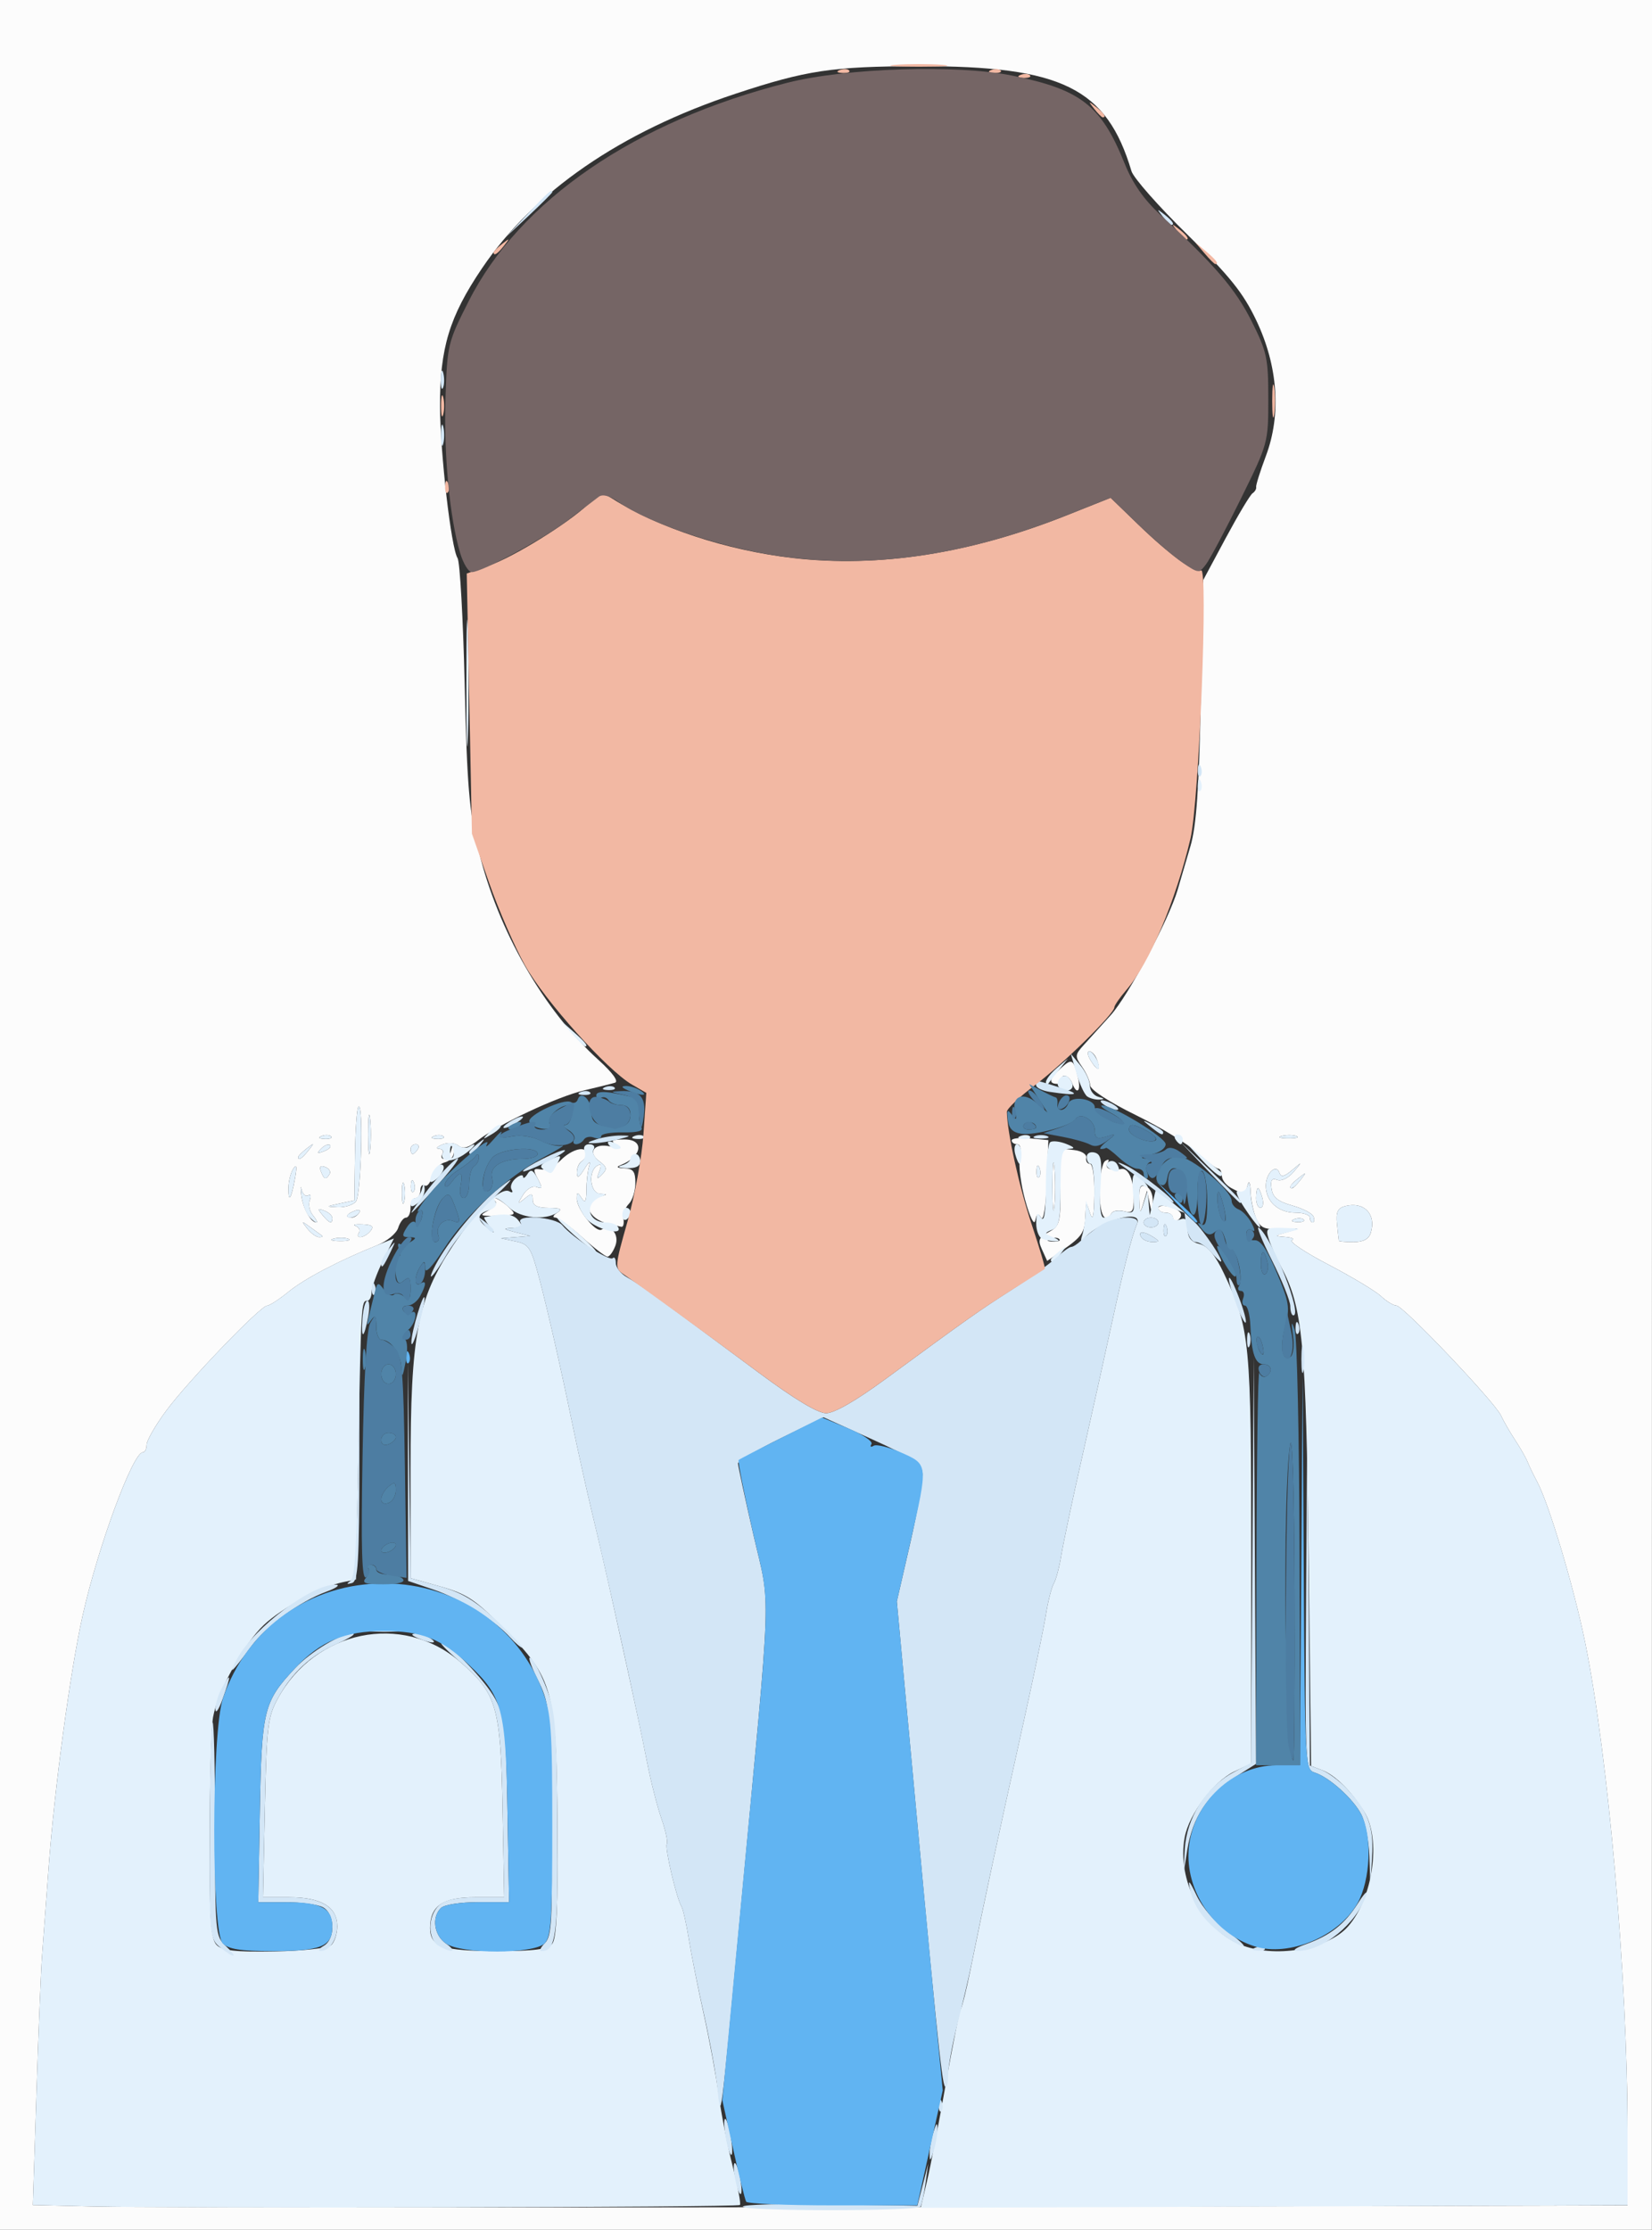 <?xml version="1.0" encoding="UTF-8" standalone="no"?>
<!-- Created with Inkscape (http://www.inkscape.org/) -->

<svg
   version="1.1"
   id="svg1"
   width="135.203"
   height="182.4"
   viewBox="0 0 135.203 182.4"
   sodipodi:docname="clinicianSVG.svg"
   inkscape:export-filename="clinicianSVG.svg"
   inkscape:export-xdpi="96"
   inkscape:export-ydpi="96"
   inkscape:version="1.3.2 (091e20e, 2023-11-25, custom)"
   xmlns:inkscape="http://www.inkscape.org/namespaces/inkscape"
   xmlns:sodipodi="http://sodipodi.sourceforge.net/DTD/sodipodi-0.dtd"
   xmlns="http://www.w3.org/2000/svg"
   xmlns:svg="http://www.w3.org/2000/svg">
  <rect x="0" y="0" width="135.203" height="182.4" fill="#333333" stroke="none"/>
  <defs
     id="defs1" />
  <sodipodi:namedview
     id="namedview1"
     pagecolor="#ffffff"
     bordercolor="#000000"
     borderopacity="0.25"
     inkscape:showpageshadow="2"
     inkscape:pageopacity="0.0"
     inkscape:pagecheckerboard="0"
     inkscape:deskcolor="#d1d1d1"
     showgrid="false"
     inkscape:zoom="4.4188598"
     inkscape:cx="67.664514"
     inkscape:cy="91.199997"
     inkscape:window-width="1350"
     inkscape:window-height="1030"
     inkscape:window-x="485"
     inkscape:window-y="52"
     inkscape:window-maximized="0"
     inkscape:current-layer="g1" />
  <g
     inkscape:groupmode="layer"
     inkscape:label="Image"
     id="g1"
     transform="translate(-0.226,-0.679)">
    <g
       id="g2"
       transform="translate(0.226,0.679)">
      <path
         style="fill:#fcfcfc"
         d="M 0,91.2 V 0 h 67.602 67.602 l -0.005,91.2 -0.005,91.2 H 67.597 0 Z m 104.3,89.275 28.9,-0.075 v -6.04 c 0,-12.545 -1.563,-30.602 -3.46,-39.96 -0.912,-4.5 -2.953,-11.345 -3.928,-13.171 -0.302,-0.566 -0.655,-1.299 -0.785,-1.629 -0.13,-0.33 -0.591,-1.14 -1.025,-1.8 -0.434,-0.66 -0.953,-1.56 -1.154,-2 -0.499,-1.098 -8.013,-9 -8.558,-9 -0.241,0 -0.811,-0.346 -1.265,-0.769 -0.454,-0.423 -2.386,-1.583 -4.293,-2.578 -1.907,-0.995 -3.257,-1.895 -3,-2 0.257,-0.105 0.017,-0.226 -0.533,-0.27 -0.951,-0.075 -0.942,-0.095 0.2,-0.41 1.088,-0.3 1.044,-0.323 -0.478,-0.244 -1.411,0.073 -1.745,-0.061 -2.1,-0.84 -0.232,-0.51 -0.443,-1.504 -0.469,-2.208 -0.025,-0.705 -0.129,-0.966 -0.229,-0.581 -0.213,0.816 -0.318,0.839 -1.351,0.286 -0.426,-0.228 -0.774,-0.678 -0.774,-1 0,-0.322 -0.135,-0.587 -0.3,-0.589 -0.165,-0.002 -0.93,-0.587 -1.7,-1.3 -0.77,-0.713 -3.052,-2.107 -5.071,-3.097 -2.162,-1.06 -3.683,-2.051 -3.7,-2.411 -0.016,-0.336 -0.319,-1.024 -0.672,-1.529 -0.599,-0.855 -0.589,-0.977 0.152,-1.789 0.437,-0.479 1.424,-1.57 2.193,-2.423 1.444,-1.602 4.745,-7.779 5.477,-10.248 0.228,-0.77 0.704,-2.39 1.057,-3.6 0.48,-1.644 0.693,-4.671 0.845,-11.982 l 0.202,-9.782 1.834,-3.418 c 1.009,-1.88 1.995,-3.528 2.192,-3.663 0.197,-0.135 0.331,-0.364 0.298,-0.509 -0.033,-0.146 0.328,-1.295 0.801,-2.555 1.273,-3.39 0.989,-7.358 -0.793,-11.091 -1.079,-2.259 -2.166,-3.611 -5.627,-7 C 94.83,16.89 92.766,14.55 92.602,14 90.581,7.206 86.896,5.389 75.2,5.415 68.114,5.431 66.003,5.747 60.2,7.666 50.802,10.774 43.691,15.669 39.441,21.957 c -2.663,3.941 -3.447,6.521 -3.428,11.29 0.015,3.849 0.91,11.593 1.434,12.406 0.194,0.301 0.457,4.958 0.583,10.348 0.195,8.316 0.368,10.376 1.146,13.6 1.567,6.497 5.311,13.028 9.803,17.102 1.166,1.057 1.677,1.763 1.349,1.864 -0.29,0.089 -1.424,0.371 -2.518,0.627 -2.219,0.517 -7.029,2.778 -8.691,4.085 -0.782,0.615 -1.225,0.736 -1.6,0.436 -0.3,-0.24 -0.855,-0.279 -1.318,-0.092 -0.44,0.177 -0.564,0.335 -0.276,0.351 0.288,0.015 0.412,0.208 0.276,0.428 -0.136,0.22 -0.07,0.4 0.147,0.4 0.217,0 0.477,-0.315 0.577,-0.7 0.166,-0.636 0.187,-0.632 0.229,0.037 0.027,0.427 -0.292,0.826 -0.758,0.948 -0.442,0.116 -0.912,0.638 -1.043,1.16 -0.131,0.522 -0.399,0.85 -0.596,0.729 -0.197,-0.121 -0.357,0.06 -0.357,0.403 0,0.343 -0.18,0.624 -0.4,0.624 -0.22,0 -0.4,0.36 -0.4,0.8 0,0.44 -0.168,0.8 -0.373,0.8 -0.205,0 -0.493,0.376 -0.639,0.837 -0.146,0.46 -0.923,1.101 -1.727,1.425 -3.15,1.269 -5.924,2.724 -7.253,3.806 -0.765,0.623 -1.548,1.132 -1.74,1.132 -0.541,0 -6.474,6.17 -8.266,8.596 C 12.721,116.589 12,117.844 12,118.183 12,118.522 11.861,118.8 11.691,118.8 c -0.819,0 -3.669,7.721 -4.927,13.348 -1.015,4.542 -2.299,14.05 -2.787,20.652 -0.204,2.75 -0.445,5.99 -0.536,7.2 -0.091,1.21 -0.298,6.289 -0.459,11.287 l -0.293,9.087 4.756,0.113 C 12.456,180.606 55.799,180.601 104.3,180.475 Z M 85.284,102.224 c -0.36,-0.79 -0.281,-0.997 0.548,-1.441 0.899,-0.481 0.968,-0.745 0.968,-3.677 v -3.159 l 1.1,0.127 c 0.619,0.071 1.056,0.345 1,0.627 -0.055,0.275 0.08,0.5 0.3,0.5 0.228,0 0.383,1.073 0.36,2.5 -0.03,1.858 -0.122,2.243 -0.36,1.5 -0.315,-0.982 -0.321,-0.979 -0.366,0.2 -0.055,1.432 -0.252,1.733 -1.882,2.873 l -1.248,0.873 z m 1.408,-0.866 c -0.133,-0.133 -0.478,-0.147 -0.767,-0.032 -0.319,0.128 -0.224,0.222 0.242,0.242 0.422,0.017 0.658,-0.077 0.525,-0.21 z m -39.06,-0.164 c -0.972,-0.877 -1.962,-1.597 -2.2,-1.6 -0.238,-0.003 -0.162,-0.181 0.168,-0.394 0.455,-0.294 0.286,-0.389 -0.7,-0.394 -0.93,-0.004 -1.3,-0.191 -1.3,-0.655 0,-0.558 -0.093,-0.572 -0.664,-0.1 -0.605,0.5 -0.616,0.472 -0.129,-0.311 0.306,-0.492 0.782,-0.766 1.111,-0.639 0.477,0.183 0.494,0.069 0.098,-0.67 -0.417,-0.779 -0.385,-0.875 0.259,-0.766 0.405,0.069 1.138,-0.278 1.63,-0.77 0.909,-0.909 2.094,-1.202 2.094,-0.518 0,0.207 -0.18,0.488 -0.4,0.624 -0.22,0.136 -0.394,0.552 -0.386,0.924 0.011,0.502 0.172,0.419 0.628,-0.324 0.337,-0.55 0.511,-0.67 0.386,-0.267 -0.125,0.403 -0.23,1.303 -0.234,2 -0.005,0.965 -0.099,1.124 -0.394,0.667 -0.338,-0.523 -0.389,-0.517 -0.394,0.046 -0.008,0.858 1.559,2.823 2.023,2.536 0.753,-0.465 1.486,0.386 1.135,1.318 -0.186,0.495 -0.479,0.897 -0.651,0.894 -0.172,-0.003 -1.108,-0.723 -2.081,-1.6 z m 2.168,-1.084 c -1.764,-0.433 -2.181,-1.84 -0.666,-2.241 0.592,-0.157 0.589,-0.181 -0.034,-0.223 -0.807,-0.054 -0.987,-1.822 -0.232,-2.288 0.327,-0.202 0.38,-0.058 0.176,0.476 -0.241,0.632 -0.2,0.674 0.232,0.239 0.432,-0.435 0.394,-0.623 -0.216,-1.073 -1.007,-0.743 -0.439,-1.526 0.884,-1.22 0.792,0.183 0.906,0.143 0.456,-0.161 -0.465,-0.315 -0.308,-0.407 0.7,-0.412 1.665,-0.008 1.459,1.405 -0.307,2.098 -0.395,0.155 -0.292,0.243 0.307,0.264 0.721,0.025 0.9,0.264 0.9,1.203 0,0.644 -0.242,1.413 -0.537,1.708 -0.295,0.295 -0.491,0.848 -0.435,1.229 0.056,0.38 -0.018,0.671 -0.163,0.645 -0.146,-0.025 -0.625,-0.135 -1.065,-0.243 z m 34.11,-1.911 c -0.366,-1.32 -0.565,-2.895 -0.441,-3.5 0.138,-0.677 0.053,-1.1 -0.222,-1.1 -0.246,0 -0.447,-0.14 -0.447,-0.311 0,-0.171 0.675,-0.247 1.5,-0.168 l 1.5,0.142 -0.131,3.441 c -0.077,2.008 -0.268,3.22 -0.459,2.91 -0.25,-0.404 -0.365,-0.349 -0.481,0.227 -0.089,0.44 -0.432,-0.249 -0.818,-1.642 z m 1.163,-2.675 c -0.128,-0.319 -0.222,-0.224 -0.242,0.242 -0.017,0.422 0.077,0.658 0.21,0.525 0.133,-0.133 0.147,-0.478 0.032,-0.767 z m 1.064,1.475 c 0.002,-1.76 0.072,-2.43 0.156,-1.489 0.085,0.941 0.083,2.381 -0.003,3.2 -0.086,0.819 -0.155,0.049 -0.154,-1.711 z m 9.863,2.624 c 0,-0.233 -0.27,-0.424 -0.6,-0.424 -0.33,0 -0.6,-0.163 -0.6,-0.363 0,-0.42 1.515,-0.099 1.813,0.383 0.11,0.178 0.017,0.437 -0.206,0.575 -0.224,0.138 -0.407,0.061 -0.407,-0.172 z M 39.957,99.023 c 0.478,-0.256 0.743,-0.59 0.589,-0.744 -0.619,-0.619 0.341,-0.23 1.037,0.421 0.722,0.675 0.691,0.702 -0.872,0.744 -1.452,0.039 -1.531,-0.005 -0.753,-0.421 z m 50.043,-1.6 c 0,-1.214 0.204,-2.303 0.462,-2.462 0.286,-0.177 0.353,-0.11 0.176,0.176 -0.264,0.427 0.255,0.652 1.125,0.488 0.587,-0.111 1.024,0.874 1.031,2.32 0.005,1.151 -0.11,1.316 -0.793,1.138 -0.44,-0.115 -0.9,-0.046 -1.024,0.153 -0.571,0.925 -0.977,0.172 -0.977,-1.814 z m 3.24,0.689 c -0.031,-0.989 0.099,-1.234 0.56,-1.057 0.347,0.133 0.577,0.677 0.546,1.287 l -0.054,1.057 -0.207,-1 -0.207,-1 -0.299,1 c -0.281,0.94 -0.301,0.923 -0.339,-0.287 z m -5.495,-9.513 c -0.127,-0.33 -0.402,-0.6 -0.611,-0.6 -0.209,0 -0.288,0.15 -0.175,0.333 0.113,0.183 -0.056,0.333 -0.376,0.333 -0.801,0 -0.73,-0.409 0.22,-1.269 0.927,-0.839 1.035,-0.784 1.408,0.703 0.289,1.152 -0.069,1.535 -0.466,0.499 z M 28.508,101.338 c -0.271,-0.11 -0.811,-0.116 -1.2,-0.015 -0.389,0.101 -0.168,0.191 0.492,0.199 0.66,0.008 0.978,-0.075 0.708,-0.184 z m 83.674,-0.481 c 0.484,-1.525 -0.543,-2.601 -2.094,-2.195 -0.614,0.161 -0.762,0.488 -0.664,1.473 0.069,0.696 0.137,1.311 0.151,1.366 0.014,0.055 0.553,0.1 1.199,0.1 0.792,0 1.25,-0.241 1.409,-0.744 z m -85.815,0.23 c -0.092,-0.062 -0.527,-0.377 -0.967,-0.7 -0.74,-0.543 -0.759,-0.534 -0.251,0.113 0.302,0.385 0.737,0.7 0.967,0.7 0.23,0 0.343,-0.051 0.251,-0.113 z M 30.317,100.7 c 0.313,-0.377 0.153,-0.512 -0.651,-0.549 -0.586,-0.027 -0.84,0.033 -0.563,0.134 0.276,0.101 0.401,0.348 0.276,0.549 -0.342,0.553 0.463,0.438 0.938,-0.134 z m -4.713,-1.295 c -0.272,-0.327 -0.386,-0.877 -0.254,-1.221 0.132,-0.344 0.075,-0.524 -0.127,-0.399 -0.202,0.125 -0.445,-0.091 -0.541,-0.479 -0.096,-0.388 -0.108,-0.183 -0.026,0.456 0.138,1.081 0.78,2.238 1.242,2.238 0.11,0 -0.022,-0.268 -0.294,-0.595 z m 1.596,0.238 c 0,-0.196 -0.295,-0.471 -0.657,-0.609 -0.549,-0.211 -0.574,-0.152 -0.151,0.357 0.576,0.694 0.808,0.766 0.808,0.252 z m 79.492,0.116 c -0.133,-0.133 -0.478,-0.147 -0.767,-0.032 -0.319,0.128 -0.224,0.222 0.242,0.242 0.422,0.017 0.658,-0.077 0.525,-0.21 z m 0.818,-0.229 c -0.086,-0.259 -0.866,-0.669 -1.733,-0.911 -1.192,-0.333 -1.61,-0.671 -1.712,-1.386 -0.101,-0.704 0.017,-0.887 0.462,-0.716 0.34,0.131 0.915,-0.146 1.335,-0.644 0.737,-0.872 0.737,-0.873 -0.121,-0.149 -0.618,0.522 -0.905,0.586 -1.024,0.229 -0.264,-0.793 -1.118,0.002 -1.118,1.041 0,1.286 1.012,2.205 2.429,2.205 0.644,0 1.171,0.18 1.171,0.4 0,0.22 0.105,0.4 0.233,0.4 0.128,0 0.163,-0.212 0.076,-0.47 z M 29.397,99.205 c 0.14,-0.227 -0.02,-0.294 -0.376,-0.157 -0.693,0.266 -0.82,0.553 -0.244,0.553 0.207,0 0.486,-0.178 0.621,-0.395 z m -0.268,-0.919 c 0.432,-0.521 0.636,-8.184 0.206,-7.754 -0.128,0.128 -0.256,1.904 -0.284,3.947 l -0.051,3.714 -1.2,0.256 c -1.156,0.247 -1.161,0.258 -0.149,0.304 0.578,0.026 1.243,-0.184 1.478,-0.467 z m 3.947,-1.386 c -0.101,-0.385 -0.183,-0.07 -0.183,0.7 0,0.77 0.082,1.085 0.183,0.7 0.101,-0.385 0.101,-1.015 0,-1.4 z m 70.24,1.1 c -0.115,-0.44 -0.278,-0.8 -0.363,-0.8 -0.084,0 -0.153,0.36 -0.153,0.8 0,0.44 0.163,0.8 0.363,0.8 0.199,0 0.268,-0.36 0.153,-0.8 z m -79.174,-1.6 c 0.181,-0.985 0.14,-1.222 -0.136,-0.8 -0.216,0.33 -0.396,1.035 -0.399,1.567 -0.008,1.284 0.219,0.958 0.536,-0.767 z m 9.731,0.325 c -0.128,-0.319 -0.222,-0.224 -0.242,0.242 -0.017,0.422 0.077,0.658 0.21,0.525 0.133,-0.133 0.147,-0.478 0.032,-0.767 z m 72.578,-0.225 c 0.498,-0.634 0.483,-0.649 -0.151,-0.151 -0.666,0.523 -0.878,0.851 -0.549,0.851 0.083,0 0.398,-0.315 0.7,-0.7 z M 26.974,96.042 c 0.122,-0.197 -0.038,-0.458 -0.356,-0.58 -0.385,-0.148 -0.503,-0.029 -0.355,0.358 0.258,0.672 0.404,0.718 0.711,0.222 z m 3.315,-4.542 c -0.089,-0.715 -0.161,-0.13 -0.161,1.3 0,1.43 0.073,2.015 0.161,1.3 0.089,-0.715 0.089,-1.885 0,-2.6 z m -5.038,2.6 c 0.498,-0.634 0.483,-0.649 -0.151,-0.151 -0.385,0.302 -0.7,0.617 -0.7,0.7 0,0.329 0.328,0.117 0.851,-0.549 z m 1.76,-0.423 c -0.123,-0.123 -0.446,-2.54e-4 -0.717,0.273 -0.392,0.395 -0.346,0.441 0.224,0.224 0.394,-0.15 0.616,-0.374 0.493,-0.497 z m 7.189,0.323 c 0.136,-0.22 0.057,-0.4 -0.176,-0.4 -0.233,0 -0.424,0.18 -0.424,0.4 0,0.22 0.079,0.4 0.176,0.4 0.097,0 0.288,-0.18 0.424,-0.4 z M 27.092,92.958 c -0.133,-0.133 -0.478,-0.147 -0.767,-0.032 -0.319,0.128 -0.224,0.222 0.242,0.242 0.422,0.017 0.658,-0.077 0.525,-0.21 z m 9.2,0 c -0.133,-0.133 -0.478,-0.147 -0.767,-0.032 -0.319,0.128 -0.224,0.222 0.242,0.242 0.422,0.017 0.658,-0.077 0.525,-0.21 z m 69.816,-0.021 c -0.271,-0.11 -0.811,-0.116 -1.2,-0.015 -0.389,0.101 -0.168,0.191 0.492,0.199 0.66,0.008 0.978,-0.075 0.708,-0.184 z M 89.767,86.657 c -0.139,-0.361 -0.414,-0.657 -0.613,-0.657 -0.198,0 -0.141,0.352 0.128,0.782 0.566,0.907 0.853,0.833 0.485,-0.125 z"
         id="path9" />
      <path
         style="fill:#e3f1fc"
         d="m 7.444,180.487 -4.756,-0.113 0.293,-9.087 c 0.161,-4.998 0.367,-10.077 0.459,-11.287 0.091,-1.21 0.333,-4.45 0.536,-7.2 C 4.466,146.198 5.749,136.689 6.764,132.148 8.022,126.521 10.872,118.8 11.691,118.8 11.861,118.8 12,118.522 12,118.183 c 0,-0.339 0.721,-1.594 1.603,-2.787 1.792,-2.425 7.725,-8.596 8.266,-8.596 0.192,0 0.975,-0.51 1.74,-1.132 1.323,-1.077 4.109,-2.54 7.208,-3.788 l 1.417,-0.57 -0.905,1.845 c -0.498,1.015 -0.91,2.16 -0.917,2.545 -0.007,0.385 -0.163,0.7 -0.346,0.7 -0.499,0 -0.508,0.149 -0.729,11.901 l -0.205,10.901 -1.066,0.221 c -1.777,0.369 -4.983,2.1 -6.466,3.492 -1.632,1.532 -3.79,5.445 -4.163,7.551 -0.143,0.806 -0.269,5.196 -0.28,9.754 -0.016,6.828 0.085,8.393 0.576,8.884 0.461,0.461 1.528,0.58 4.716,0.525 2.266,-0.039 4.352,-0.264 4.636,-0.499 0.284,-0.235 0.516,-0.936 0.516,-1.556 0,-1.587 -1.301,-2.374 -3.927,-2.374 H 21.524 L 21.677,147.9 c 0.139,-6.616 0.237,-7.452 1.041,-8.928 3.066,-5.626 10.193,-7.092 14.898,-3.065 3.042,2.604 3.363,3.701 3.514,11.993 l 0.133,7.3 h -2.37 c -2.666,0 -3.694,0.7 -3.694,2.517 0,1.533 1.026,1.883 5.525,1.883 3.023,0 4.095,-0.142 4.469,-0.592 0.361,-0.435 0.475,-2.997 0.429,-9.638 -0.077,-11.158 -0.318,-12.044 -4.397,-16.172 -2.316,-2.344 -3.025,-2.813 -5.155,-3.411 l -2.47,-0.693 v -8.981 c 0,-10.896 0.558,-13.839 3.449,-18.188 1.95,-2.934 3.976,-4.881 4.647,-4.467 0.236,0.146 0.313,0.078 0.171,-0.152 -0.142,-0.229 0.011,-0.639 0.338,-0.911 0.328,-0.272 0.598,-0.337 0.602,-0.145 0.003,0.192 0.164,0.1 0.357,-0.205 0.278,-0.439 0.452,-0.364 0.84,0.361 0.409,0.765 0.395,0.879 -0.086,0.694 -0.329,-0.126 -0.804,0.147 -1.111,0.639 -0.488,0.783 -0.476,0.811 0.129,0.311 0.572,-0.472 0.664,-0.458 0.664,0.1 0,0.464 0.37,0.651 1.3,0.655 0.986,0.005 1.155,0.1 0.7,0.394 -1.007,0.651 -2.999,0.447 -3.908,-0.4 -0.895,-0.834 -1.506,-1.07 -1.11,-0.429 0.126,0.204 -0.133,0.486 -0.576,0.627 -0.99,0.314 -1.021,0.735 -0.106,1.453 0.634,0.498 0.649,0.483 0.151,-0.151 -0.302,-0.385 -0.482,-0.715 -0.4,-0.733 1.571,-0.347 2.319,-0.285 2.744,0.226 0.425,0.512 0.355,0.614 -0.446,0.654 -0.824,0.041 -0.792,0.087 0.251,0.353 l 1.2,0.305 -1.2,0.095 -1.2,0.095 1.2,0.254 c 1.096,0.232 1.264,0.497 1.942,3.053 0.671,2.531 1.768,7.35 2.642,11.599 0.466,2.266 1.238,5.756 1.637,7.4 0.547,2.252 1.135,4.802 1.797,7.8 1.774,8.03 2.249,10.239 2.75,12.8 0.301,1.54 0.827,3.598 1.168,4.573 0.341,0.975 0.539,1.906 0.439,2.067 -0.184,0.297 0.796,4.465 1.205,5.127 0.122,0.197 0.392,1.41 0.602,2.695 0.209,1.286 0.759,4.047 1.222,6.137 0.463,2.09 1.011,5.06 1.219,6.6 0.208,1.54 0.72,4.15 1.139,5.8 0.419,1.65 0.687,3.077 0.595,3.172 -0.188,0.193 -45.704,0.291 -53.112,0.115 z M 75.873,178.4 c 0.287,-1.21 0.979,-4.793 1.539,-7.962 0.559,-3.169 1.109,-5.91 1.221,-6.092 0.112,-0.181 0.451,-1.549 0.753,-3.038 1.243,-6.133 2.235,-10.754 4.402,-20.508 0.807,-3.63 1.617,-7.535 1.802,-8.677 0.184,-1.143 0.48,-2.312 0.657,-2.598 0.177,-0.286 0.454,-1.332 0.616,-2.323 0.162,-0.991 0.926,-4.592 1.698,-8.002 0.772,-3.41 1.871,-8.36 2.443,-11 0.999,-4.611 1.613,-7.033 2.056,-8.1 0.535,-1.291 -3.217,-0.201 -4.397,1.277 -0.199,0.25 -0.24,0.123 -0.1,-0.31 0.131,-0.403 0.256,-1.213 0.278,-1.8 l 0.04,-1.067 0.32,1 c 0.238,0.743 0.33,0.358 0.36,-1.5 0.022,-1.375 -0.11,-2.5 -0.293,-2.5 -0.183,0 -0.333,-0.245 -0.333,-0.545 0,-0.306 0.285,-0.471 0.651,-0.375 0.538,0.141 0.622,0.615 0.487,2.745 -0.105,1.647 -0.011,2.575 0.259,2.575 0.233,0 0.524,-0.163 0.647,-0.362 0.123,-0.199 0.605,-0.263 1.071,-0.141 0.779,0.204 0.835,0.088 0.689,-1.438 -0.171,-1.795 0.057,-2.039 0.914,-0.982 0.373,0.46 0.389,0.581 0.049,0.376 -0.362,-0.218 -0.489,0.064 -0.46,1.023 0.037,1.244 0.059,1.264 0.36,0.324 l 0.32,-1 0.087,1 0.087,1 0.253,-1.067 0.253,-1.067 1.2,0.982 1.2,0.982 -1.1,-0.404 c -0.705,-0.259 -1.1,-0.264 -1.1,-0.014 0,0.215 0.27,0.39 0.6,0.39 0.33,0 0.6,0.174 0.6,0.387 0,0.213 0.27,0.284 0.6,0.157 0.435,-0.167 0.6,0.045 0.6,0.769 0,0.725 0.267,1.066 0.971,1.243 0.68,0.171 1.279,0.895 1.997,2.412 2.143,4.529 2.232,5.466 2.232,23.441 v 16.642 l -1.389,0.662 c -1.686,0.804 -3.697,3.472 -4.055,5.38 -0.65,3.464 1.413,7.455 4.531,8.765 2.754,1.157 7.15,0.43 8.825,-1.459 2.058,-2.322 2.744,-7.147 1.335,-9.4 -1.059,-1.693 -2.371,-2.991 -3.433,-3.395 l -0.91,-0.346 -0.204,-16.93 c -0.215,-17.841 -0.472,-20.558 -2.264,-23.93 -0.409,-0.77 -0.867,-1.805 -1.017,-2.3 -0.251,-0.829 -0.152,-0.896 1.254,-0.853 1.507,0.047 1.511,0.051 0.327,0.353 -1.133,0.288 -1.144,0.31 -0.2,0.384 0.55,0.043 0.79,0.165 0.533,0.27 -0.257,0.105 1.093,1.005 3,2 1.907,0.995 3.839,2.155 4.293,2.578 0.454,0.423 1.023,0.769 1.265,0.769 0.545,0 8.058,7.902 8.558,9 0.2,0.44 0.719,1.34 1.154,2 0.434,0.66 0.896,1.47 1.025,1.8 0.13,0.33 0.483,1.063 0.785,1.629 0.975,1.827 3.017,8.671 3.928,13.171 1.896,9.356 3.46,27.415 3.46,39.955 v 6.035 l -28.924,0.105 -28.924,0.105 z M 94.4,101.2 c -0.783,-0.506 -1.313,-0.506 -1,0 0.136,0.22 0.552,0.397 0.924,0.394 0.583,-0.005 0.593,-0.06 0.076,-0.394 z m 1.073,-0.875 c -0.128,-0.319 -0.222,-0.224 -0.242,0.242 -0.017,0.422 0.077,0.658 0.21,0.525 0.133,-0.133 0.147,-0.478 0.032,-0.767 z m -0.673,-0.325 c 0,-0.22 -0.27,-0.4 -0.6,-0.4 -0.33,0 -0.6,0.18 -0.6,0.4 0,0.22 0.27,0.4 0.6,0.4 0.33,0 0.6,-0.18 0.6,-0.4 z m -8.8,3.049 c 0,-0.083 0.315,-0.398 0.7,-0.7 0.634,-0.498 0.649,-0.483 0.151,0.151 -0.523,0.666 -0.851,0.878 -0.851,0.549 z m -39.033,-2.032 c -0.862,-0.761 -1.464,-1.391 -1.339,-1.4 0.125,-0.009 0.935,0.613 1.8,1.383 0.865,0.77 1.468,1.4 1.339,1.4 -0.128,1.8e-4 -0.938,-0.622 -1.8,-1.383 z m -19.659,0.306 c 0.389,-0.101 0.929,-0.095 1.2,0.015 0.271,0.11 -0.048,0.193 -0.708,0.184 -0.66,-0.008 -0.882,-0.098 -0.492,-0.199 z m 57.992,0.012 c -0.275,-0.111 -0.497,-0.682 -0.494,-1.268 0.005,-0.836 0.09,-0.937 0.394,-0.467 0.268,0.414 0.39,-0.413 0.394,-2.676 0.003,-1.802 0.17,-3.377 0.369,-3.501 0.2,-0.123 0.785,-0.055 1.3,0.151 0.693,0.278 0.755,0.382 0.237,0.401 -0.605,0.022 -0.7,0.452 -0.7,3.183 0,2.631 -0.117,3.205 -0.7,3.443 -0.643,0.262 -0.634,0.313 0.1,0.615 0.491,0.202 0.568,0.328 0.2,0.325 -0.33,-0.002 -0.825,-0.094 -1.1,-0.205 z m 0.993,-5.825 c -0.085,-0.941 -0.155,-0.271 -0.156,1.489 -0.002,1.76 0.068,2.53 0.154,1.711 0.086,-0.819 0.087,-2.259 0.003,-3.2 z M 109.574,101.5 c -0.014,-0.055 -0.082,-0.67 -0.151,-1.366 -0.097,-0.985 0.05,-1.312 0.664,-1.473 1.551,-0.406 2.578,0.671 2.094,2.195 -0.159,0.502 -0.617,0.744 -1.409,0.744 -0.645,0 -1.185,-0.045 -1.199,-0.1 z m -84.425,-1 c -0.508,-0.648 -0.489,-0.656 0.251,-0.113 0.44,0.323 0.875,0.638 0.967,0.7 0.092,0.062 -0.021,0.113 -0.251,0.113 -0.23,0 -0.665,-0.315 -0.967,-0.7 z m 4.23,0.334 c 0.124,-0.201 -2.3e-5,-0.448 -0.276,-0.549 -0.276,-0.101 -0.023,-0.161 0.563,-0.134 0.804,0.037 0.964,0.172 0.651,0.549 -0.475,0.572 -1.28,0.688 -0.938,0.134 z m 18.572,-1.188 c -0.413,-0.525 -0.748,-1.245 -0.745,-1.6 0.005,-0.563 0.056,-0.569 0.394,-0.046 0.295,0.457 0.389,0.298 0.394,-0.667 0.003,-0.697 0.109,-1.597 0.234,-2 0.125,-0.403 -0.048,-0.283 -0.386,0.267 -0.455,0.742 -0.617,0.826 -0.628,0.324 -0.008,-0.372 0.178,-0.795 0.413,-0.94 0.235,-0.145 0.331,-0.516 0.213,-0.824 -0.126,-0.329 0.037,-0.56 0.396,-0.56 0.336,0 0.492,0.192 0.347,0.427 -0.145,0.235 0.069,0.673 0.476,0.973 0.61,0.451 0.648,0.639 0.216,1.073 -0.432,0.435 -0.473,0.393 -0.232,-0.239 0.204,-0.534 0.15,-0.678 -0.176,-0.476 -0.757,0.468 -0.576,2.237 0.232,2.274 0.558,0.025 0.578,0.078 0.1,0.26 -1.429,0.544 -1.114,2.108 0.425,2.108 0.4,0 0.827,0.161 0.948,0.358 0.51,0.824 -1.935,0.161 -2.623,-0.711 z m 53.906,-0.832 c -0.616,-0.932 -0.818,-1.497 -0.488,-1.371 0.328,0.126 0.64,-0.088 0.75,-0.514 0.104,-0.403 0.209,-0.135 0.235,0.597 0.025,0.729 0.233,1.674 0.46,2.1 0.713,1.332 0.14,0.845 -0.957,-0.812 z m -76.605,0.648 c -0.246,-0.296 -0.513,-1.061 -0.595,-1.7 -0.082,-0.639 -0.07,-0.844 0.026,-0.456 0.096,0.388 0.34,0.604 0.541,0.479 0.202,-0.125 0.259,0.055 0.127,0.399 -0.132,0.344 -0.018,0.894 0.254,1.221 0.272,0.327 0.404,0.595 0.294,0.595 -0.11,0 -0.401,-0.242 -0.647,-0.538 z M 26.392,99.391 c -0.423,-0.509 -0.398,-0.568 0.151,-0.357 0.361,0.139 0.657,0.413 0.657,0.609 0,0.514 -0.232,0.442 -0.808,-0.252 z m 24.541,-0.008 c 0,-0.32 0.15,-0.582 0.333,-0.582 0.183,0 0.333,0.169 0.333,0.376 0,0.207 -0.15,0.469 -0.333,0.582 -0.183,0.113 -0.333,-0.056 -0.333,-0.376 z M 105.925,99.727 c 0.289,-0.116 0.634,-0.101 0.767,0.032 0.133,0.133 -0.103,0.227 -0.525,0.21 -0.466,-0.019 -0.561,-0.114 -0.242,-0.242 z m 1.275,-0.127 c 0,-0.22 -0.527,-0.4 -1.171,-0.4 -1.416,0 -2.429,-0.919 -2.429,-2.205 0,-1.039 0.854,-1.834 1.118,-1.041 0.119,0.357 0.405,0.293 1.024,-0.229 0.858,-0.724 0.858,-0.724 0.121,0.149 -0.42,0.497 -0.995,0.774 -1.335,0.644 -0.445,-0.171 -0.563,0.012 -0.462,0.716 0.102,0.714 0.52,1.053 1.712,1.386 0.867,0.242 1.647,0.652 1.733,0.911 0.086,0.259 0.052,0.47 -0.076,0.47 -0.128,0 -0.233,-0.18 -0.233,-0.4 z M 28.4,99.443 c 0,-0.086 0.279,-0.264 0.621,-0.395 0.356,-0.137 0.517,-0.07 0.376,0.157 -0.235,0.38 -0.997,0.562 -0.997,0.238 z m -0.6,-0.994 1.2,-0.256 0.051,-3.714 c 0.028,-2.043 0.156,-3.819 0.284,-3.947 0.43,-0.43 0.226,7.234 -0.206,7.754 -0.235,0.283 -0.9,0.493 -1.478,0.467 -1.013,-0.046 -1.007,-0.057 0.149,-0.304 z M 32.893,97.6 c 0,-0.77 0.082,-1.085 0.183,-0.7 0.101,0.385 0.101,1.015 0,1.4 -0.101,0.385 -0.183,0.07 -0.183,-0.7 z m 0.707,0.849 c 0,-0.247 0.167,-0.449 0.371,-0.449 0.204,0 0.453,-0.315 0.554,-0.7 0.154,-0.591 0.19,-0.598 0.229,-0.049 0.026,0.358 -0.224,0.875 -0.554,1.149 -0.415,0.344 -0.6,0.359 -0.6,0.049 z M 102.8,98 c 0,-0.44 0.069,-0.8 0.153,-0.8 0.084,0 0.247,0.36 0.363,0.8 0.115,0.44 0.046,0.8 -0.153,0.8 -0.199,0 -0.363,-0.36 -0.363,-0.8 z M 23.606,97.167 c 0.003,-0.532 0.183,-1.237 0.399,-1.567 0.277,-0.422 0.317,-0.185 0.136,0.8 -0.317,1.725 -0.544,2.051 -0.536,0.767 z m 10.025,-0.2 c 0.019,-0.466 0.114,-0.561 0.242,-0.242 0.116,0.289 0.101,0.634 -0.032,0.767 -0.133,0.133 -0.227,-0.103 -0.21,-0.525 z M 105.6,97.049 c 0,-0.083 0.315,-0.398 0.7,-0.7 0.634,-0.498 0.649,-0.483 0.151,0.151 C 105.928,97.166 105.6,97.378 105.6,97.049 Z M 35.206,96.586 c 0.011,-0.689 0.742,-1.571 1.048,-1.265 0.164,0.164 -0.006,0.602 -0.378,0.974 -0.372,0.372 -0.673,0.503 -0.67,0.29 z m -8.943,-0.765 c -0.148,-0.387 -0.03,-0.506 0.355,-0.358 0.318,0.122 0.478,0.383 0.356,0.58 -0.307,0.496 -0.453,0.45 -0.711,-0.222 z m 58.568,-0.054 c 0.019,-0.466 0.114,-0.561 0.242,-0.242 0.116,0.289 0.101,0.634 -0.032,0.767 -0.133,0.133 -0.227,-0.103 -0.21,-0.525 z m 13.541,-0.872 -1.373,-1.493 1.398,1.199 c 0.769,0.66 1.474,1.244 1.567,1.299 0.093,0.055 0.081,0.187 -0.025,0.294 -0.107,0.107 -0.812,-0.478 -1.567,-1.299 z M 44.489,95.663 c -0.37,-0.235 -0.229,-0.453 0.513,-0.791 0.955,-0.435 0.995,-0.413 0.597,0.331 -0.487,0.911 -0.435,0.889 -1.11,0.46 z m 46.357,-0.035 c -0.344,-0.213 -0.385,-0.419 -0.116,-0.585 0.228,-0.141 0.536,-0.062 0.683,0.177 0.367,0.594 0.075,0.805 -0.567,0.408 z m -39.946,-0.304 c 0.385,-0.101 0.7,-0.35 0.7,-0.554 0,-0.204 0.18,-0.371 0.4,-0.371 0.22,0 0.4,0.27 0.4,0.6 0,0.399 -0.368,0.584 -1.1,0.554 -0.677,-0.029 -0.831,-0.117 -0.4,-0.229 z m -20.772,-2.524 c 0,-1.43 0.073,-2.015 0.161,-1.3 0.089,0.715 0.089,1.885 0,2.6 -0.089,0.715 -0.161,0.13 -0.161,-1.3 z m 6.369,2.104 c -0.276,-0.095 -0.401,-0.337 -0.276,-0.538 0.124,-0.201 -0.009,-0.378 -0.298,-0.394 -0.288,-0.015 -0.164,-0.173 0.276,-0.351 0.448,-0.18 1.012,-0.153 1.282,0.063 0.265,0.212 0.67,0.269 0.9,0.127 0.839,-0.519 0.39,0.115 -0.482,0.681 -0.495,0.321 -1.126,0.506 -1.402,0.412 z m 0.576,-0.979 c -0.128,-0.319 -0.222,-0.224 -0.242,0.242 -0.017,0.422 0.077,0.658 0.21,0.525 0.133,-0.133 0.147,-0.478 0.032,-0.767 z m 46.011,0.475 c -0.115,-0.44 -0.046,-0.8 0.153,-0.8 0.199,0 0.363,0.36 0.363,0.8 0,0.44 -0.069,0.8 -0.153,0.8 -0.084,0 -0.247,-0.36 -0.363,-0.8 z m -58.684,0.249 c 0,-0.083 0.315,-0.398 0.7,-0.7 0.634,-0.498 0.649,-0.483 0.151,0.151 -0.523,0.666 -0.851,0.878 -0.851,0.549 z m 1.893,-0.699 c 0.271,-0.273 0.594,-0.396 0.717,-0.273 0.123,0.123 -0.099,0.347 -0.493,0.497 -0.57,0.217 -0.616,0.171 -0.224,-0.224 z m 7.307,0.05 c 0,-0.22 0.191,-0.4 0.424,-0.4 0.233,0 0.312,0.18 0.176,0.4 -0.136,0.22 -0.327,0.4 -0.424,0.4 -0.097,0 -0.176,-0.18 -0.176,-0.4 z m 16.203,-0.395 c -0.14,-0.227 0.02,-0.294 0.376,-0.157 0.693,0.266 0.82,0.553 0.244,0.553 -0.207,0 -0.486,-0.178 -0.621,-0.395 z m 46.397,-0.405 c -0.136,-0.22 -0.057,-0.4 0.176,-0.4 0.233,0 0.424,0.18 0.424,0.4 0,0.22 -0.079,0.4 -0.176,0.4 -0.097,0 -0.288,-0.18 -0.424,-0.4 z M 26.325,92.927 c 0.289,-0.116 0.634,-0.101 0.767,0.032 0.133,0.133 -0.103,0.227 -0.525,0.21 -0.466,-0.019 -0.561,-0.114 -0.242,-0.242 z m 9.2,0 c 0.289,-0.116 0.634,-0.101 0.767,0.032 0.133,0.133 -0.103,0.227 -0.525,0.21 -0.466,-0.019 -0.561,-0.114 -0.242,-0.242 z m 4.565,-0.358 c 0.38,-0.396 0.777,-0.635 0.882,-0.53 0.105,0.105 -0.205,0.43 -0.69,0.721 -0.843,0.506 -0.851,0.497 -0.191,-0.191 z m 11.835,0.358 c 0.289,-0.116 0.634,-0.101 0.767,0.032 0.133,0.133 -0.103,0.227 -0.525,0.21 -0.466,-0.019 -0.561,-0.114 -0.242,-0.242 z m 31.6,0 c 0.289,-0.116 0.634,-0.101 0.767,0.032 0.133,0.133 -0.103,0.227 -0.525,0.21 -0.466,-0.019 -0.561,-0.114 -0.242,-0.242 z m 21.383,-0.004 c 0.389,-0.101 0.929,-0.095 1.2,0.015 0.271,0.11 -0.048,0.193 -0.708,0.184 -0.66,-0.008 -0.882,-0.098 -0.492,-0.199 z M 88.984,89.694 c -0.229,-0.162 -0.626,-1.014 -0.882,-1.894 l -0.466,-1.6 0.782,0.944 c 0.43,0.519 0.782,1.271 0.782,1.671 0,0.399 0.315,0.809 0.7,0.909 0.496,0.13 0.525,0.195 0.1,0.223 -0.33,0.022 -0.787,-0.092 -1.016,-0.254 z m -2.306,-0.75 c -0.306,-0.306 0.034,-0.944 0.503,-0.944 0.183,0 0.437,0.27 0.564,0.6 0.228,0.595 -0.562,0.85 -1.067,0.344 z m -1.078,-0.416 c 0,-0.223 0.405,-0.748 0.9,-1.167 l 0.9,-0.762 -0.796,1 c -0.438,0.55 -0.843,1.075 -0.9,1.167 -0.057,0.092 -0.104,-0.015 -0.104,-0.238 z m 3.681,-1.747 c -0.269,-0.43 -0.326,-0.782 -0.128,-0.782 0.359,0 0.978,1.202 0.74,1.439 -0.069,0.069 -0.344,-0.227 -0.613,-0.657 z m -42.512,-2.282 -0.97,-1.1 1.1,0.97 c 1.028,0.906 1.283,1.23 0.97,1.23 -0.072,0 -0.567,-0.495 -1.1,-1.1 z M 98.032,64.167 c 0.019,-0.466 0.114,-0.561 0.242,-0.242 0.116,0.289 0.101,0.634 -0.032,0.767 -0.133,0.133 -0.227,-0.103 -0.21,-0.525 z M 38.169,55.8 c 3.26e-4,-4.62 0.059,-6.455 0.129,-4.078 0.071,2.377 0.071,6.157 -5.94e-4,8.4 -0.071,2.243 -0.129,0.298 -0.129,-4.322 z"
         id="path8" />
      <path
         style="fill:#d3e6f6"
         d="m 60.8,180.5 c -2.62e-4,-0.165 3.213,-0.247 7.14,-0.183 l 7.14,0.117 0.443,-1.717 0.443,-1.717 -0.219,1.597 c -0.121,0.878 -0.303,1.733 -0.407,1.9 -0.244,0.394 -14.54,0.397 -14.541,0.003 z m -0.6,-2.1 c -0.152,-0.691 -0.193,-1.341 -0.091,-1.442 0.102,-0.102 0.3,0.39 0.441,1.092 0.333,1.667 0.01,1.99 -0.35,0.35 z m 15.88,-2.2 c 0,-0.44 0.144,-1.25 0.32,-1.8 0.254,-0.792 0.32,-0.833 0.32,-0.2 0,0.44 -0.144,1.25 -0.32,1.8 -0.254,0.792 -0.32,0.833 -0.32,0.2 z m -16.658,-1.222 c -0.151,-0.803 -0.194,-1.54 -0.096,-1.637 0.098,-0.098 0.301,0.479 0.452,1.282 0.151,0.803 0.194,1.54 0.096,1.637 -0.098,0.098 -0.301,-0.479 -0.452,-1.282 z m -0.709,-4.178 c -0.131,-1.21 -0.624,-3.91 -1.095,-6 -0.471,-2.09 -1.028,-4.852 -1.237,-6.137 -0.209,-1.286 -0.48,-2.498 -0.602,-2.695 -0.409,-0.662 -1.388,-4.83 -1.205,-5.127 0.1,-0.162 -0.097,-1.092 -0.439,-2.067 -0.341,-0.975 -0.867,-3.033 -1.168,-4.573 -0.842,-4.301 -3.366,-15.738 -4.547,-20.6 -0.399,-1.644 -1.172,-5.134 -1.637,-7.4 -0.873,-4.249 -1.971,-9.068 -2.642,-11.599 -0.678,-2.556 -0.846,-2.821 -1.942,-3.053 l -1.2,-0.254 1.2,-0.095 1.2,-0.095 -1.2,-0.305 c -1.006,-0.256 -1.051,-0.313 -0.276,-0.353 0.508,-0.026 0.812,-0.227 0.676,-0.447 -0.425,-0.688 2.848,-0.465 3.428,0.234 0.828,0.998 3.843,2.962 4.121,2.684 0.138,-0.138 0.251,0.043 0.251,0.403 0,0.36 0.418,0.885 0.928,1.167 0.916,0.506 2.031,1.313 10.793,7.813 2.905,2.155 4.811,3.3 5.493,3.3 0.662,0 2.427,-1.014 4.815,-2.765 6.826,-5.006 7.745,-5.655 10.369,-7.328 1.429,-0.911 3.047,-2.073 3.596,-2.582 C 86.943,102.416 87.516,102 87.667,102 c 0.152,0 0.513,-0.232 0.804,-0.516 0.291,-0.284 0.974,-0.824 1.518,-1.2 1.17,-0.809 3.385,-0.941 3.07,-0.184 -0.443,1.067 -1.057,3.489 -2.056,8.1 -0.572,2.64 -1.671,7.59 -2.443,11 -0.772,3.41 -1.536,7.011 -1.698,8.002 -0.162,0.991 -0.439,2.036 -0.616,2.323 -0.177,0.286 -0.473,1.456 -0.657,2.598 -0.184,1.143 -0.995,5.047 -1.802,8.677 -2.1,9.449 -3.355,15.28 -4.247,19.724 -0.212,1.058 -0.736,3.292 -1.164,4.964 -0.428,1.672 -0.778,3.582 -0.778,4.243 0,0.661 -0.115,1.088 -0.255,0.948 -0.273,-0.273 -0.697,-4.471 -3.281,-32.479 l -0.664,-7.2 1.103,-4.8 c 0.607,-2.64 1.057,-5.215 1,-5.721 -0.084,-0.748 -0.855,-1.262 -4.103,-2.733 l -4,-1.812 -3.5,1.715 c -1.925,0.943 -3.5,1.87 -3.5,2.059 0,0.189 0.565,2.802 1.255,5.805 1.442,6.275 1.548,3.136 -1.037,30.686 -1.692,18.035 -1.605,17.366 -1.905,14.6 z m 18.118,1.367 c 0.019,-0.466 0.114,-0.561 0.242,-0.242 0.116,0.289 0.101,0.634 -0.032,0.767 -0.133,0.133 -0.227,-0.103 -0.21,-0.525 z M 18.012,159.29 c -0.856,-0.693 -0.876,-0.923 -0.853,-9.458 0.013,-4.811 0.118,-8.842 0.233,-8.957 0.115,-0.115 0.209,3.774 0.209,8.642 0,8.59 0.026,8.875 0.875,9.667 1.076,1.003 0.739,1.079 -0.464,0.106 z m 8.488,-0.122 c 0.97,-0.565 0.922,-2.621 -0.074,-3.154 -0.426,-0.228 -1.79,-0.414 -3.031,-0.414 H 21.138 L 21.269,148.1 c 0.144,-8.231 0.311,-8.907 2.876,-11.635 1.289,-1.371 3.822,-2.887 4.739,-2.837 0.284,0.015 -0.294,0.386 -1.284,0.824 -2.2,0.973 -3.711,2.372 -4.882,4.52 -0.804,1.475 -0.902,2.312 -1.041,8.928 l -0.154,7.3 h 2.149 c 2.605,0 3.927,0.789 3.927,2.343 0,1.126 -0.635,2.067 -1.38,2.045 -0.231,-0.007 -0.105,-0.196 0.28,-0.42 z m 9.4,0 c -0.921,-0.536 -0.903,-2.461 0.032,-3.306 0.502,-0.454 1.453,-0.662 3.032,-0.662 h 2.3 L 41.131,147.9 c -0.151,-8.326 -0.466,-9.384 -3.589,-12.057 C 36.615,135.049 35.978,134.4 36.127,134.4 c 0.638,0 3.603,3.079 4.402,4.573 0.789,1.474 0.883,2.334 1.002,9.127 l 0.131,7.5 h -2.551 c -1.451,0 -2.758,0.207 -3.031,0.48 -0.764,0.764 -0.558,2.22 0.409,2.897 0.982,0.688 0.521,0.837 -0.589,0.191 z m 8.691,-0.216 c 0.569,-0.569 0.634,-1.814 0.529,-10.103 -0.117,-9.254 -0.142,-9.499 -1.157,-11.549 -0.571,-1.152 -0.802,-1.899 -0.515,-1.661 0.287,0.238 0.88,1.39 1.317,2.559 0.699,1.868 0.803,3.219 0.857,11.172 0.061,8.942 -0.102,10.23 -1.3,10.23 -0.209,0 -0.088,-0.292 0.269,-0.648 z m 58.134,0.375 c 0.289,-0.116 0.634,-0.101 0.767,0.032 0.133,0.133 -0.103,0.227 -0.525,0.21 -0.466,-0.019 -0.561,-0.114 -0.242,-0.242 z m 4.106,-0.274 c 2.048,-0.732 3.214,-1.642 4.301,-3.354 0.523,-0.824 0.833,-1.139 0.688,-0.699 -0.777,2.357 -3.58,4.63 -5.651,4.582 -0.442,-0.01 -0.159,-0.235 0.662,-0.529 z m -6.639,-0.703 c -1.562,-1.11 -2.492,-2.371 -2.799,-3.798 -0.19,-0.881 -0.06,-0.758 0.549,0.523 0.446,0.938 1.541,2.215 2.487,2.9 0.93,0.674 1.526,1.225 1.325,1.225 -0.201,0 -0.904,-0.382 -1.562,-0.85 z m 11.883,-6.47 c -0.042,-1.276 -0.339,-2.829 -0.661,-3.452 -0.668,-1.291 -2.624,-3.05 -3.812,-3.427 -0.786,-0.249 -0.8,-0.551 -0.707,-14.528 l 0.095,-14.273 0.11,14.112 0.11,14.112 0.956,0.363 c 0.526,0.2 1.435,0.87 2.021,1.488 1.793,1.893 2.265,3.155 2.108,5.643 l -0.144,2.282 z m -15.112,-0.608 c 0.15,-2.576 1.718,-5.068 3.946,-6.272 l 1.481,-0.8 0.109,-16.6 0.109,-16.6 0.096,16.642 0.096,16.642 -1.706,1.079 c -2.239,1.415 -3.5,3.322 -3.916,5.923 l -0.338,2.114 z M 17.632,139.8 c -0.002,-0.44 0.254,-1.25 0.568,-1.8 0.73,-1.278 0.734,-1.004 0.012,1 -0.317,0.88 -0.578,1.24 -0.58,0.8 z m 1.811,-4.17 c 1.405,-2.543 6.138,-6.077 8.039,-6.002 0.395,0.015 0.046,0.275 -0.777,0.577 -2.186,0.803 -4.924,2.802 -6.171,4.505 -1.588,2.169 -1.95,2.475 -1.091,0.919 z m 22.319,-1.677 c -1.284,-1.427 -4.084,-3.176 -6.277,-3.921 l -2.085,-0.709 -0.012,-8.962 -0.012,-8.962 0.12,8.849 0.12,8.849 2.372,0.665 c 1.845,0.518 2.887,1.149 4.692,2.842 1.276,1.197 2.214,2.18 2.083,2.185 -0.131,0.005 -0.581,-0.372 -1,-0.838 z M 34.2,134 c -0.527,-0.227 -0.596,-0.351 -0.2,-0.366 0.33,-0.012 0.87,0.152 1.2,0.366 0.731,0.473 0.1,0.473 -1,0 z m -3.695,-0.687 c 0.608,-0.092 1.508,-0.089 2,0.005 0.492,0.095 -0.005,0.17 -1.105,0.167 -1.1,-0.003 -1.503,-0.081 -0.894,-0.173 z m -1.813,-4.002 c 0.362,-0.257 0.524,-2.953 0.611,-10.13 l 0.118,-9.781 -0.011,9.967 c -0.009,8.514 -0.099,9.991 -0.611,10.13 -0.437,0.119 -0.466,0.068 -0.107,-0.186 z M 106.509,111.2 c 0,-0.99 0.078,-1.395 0.173,-0.9 0.095,0.495 0.095,1.305 0,1.8 -0.095,0.495 -0.173,0.09 -0.173,-0.9 z m -72.842,-1.4 c -0.005,-0.852 1.026,-4.277 1.084,-3.6 0.019,0.22 -0.216,1.3 -0.522,2.4 -0.306,1.1 -0.559,1.64 -0.562,1.2 z m 68.397,-0.2 c 0,-0.55 0.091,-0.775 0.202,-0.5 0.111,0.275 0.111,0.725 0,1 -0.111,0.275 -0.202,0.05 -0.202,-0.5 z m -72.4,-1.715 c 0.055,-0.817 0.239,-1.485 0.408,-1.485 0.17,0 0.197,0.585 0.061,1.3 -0.35,1.84 -0.587,1.934 -0.469,0.185 z m 76.368,0.682 c 0.019,-0.466 0.114,-0.561 0.242,-0.242 0.116,0.289 0.101,0.634 -0.032,0.767 -0.133,0.133 -0.227,-0.103 -0.21,-0.525 z m -4.924,-2.074 c -0.873,-2.428 -0.604,-2.696 0.308,-0.308 0.385,1.008 0.624,1.909 0.531,2.002 -0.093,0.093 -0.47,-0.67 -0.839,-1.694 z m 4.492,0.35 c 0,-0.417 -0.684,-2.119 -1.52,-3.783 -0.836,-1.664 -1.303,-2.845 -1.039,-2.625 1.139,0.945 3.577,7.166 2.809,7.166 -0.138,0 -0.25,-0.341 -0.25,-0.758 z m -75.168,-1.475 c 0.019,-0.466 0.114,-0.561 0.242,-0.242 0.116,0.289 0.101,0.634 -0.032,0.767 -0.133,0.133 -0.227,-0.103 -0.21,-0.525 z M 35.635,103.5 c 0.98,-1.902 3.576,-5.041 5.234,-6.327 1.376,-1.068 1.232,-0.854 -0.7,1.042 -1.337,1.312 -2.929,3.24 -3.538,4.285 -1.121,1.924 -1.847,2.654 -0.995,1 z m -4.435,-0.157 c 0,-0.215 0.28,-0.74 0.622,-1.167 0.587,-0.732 0.595,-0.719 0.146,0.224 -0.583,1.224 -0.768,1.451 -0.768,0.943 z M 99.093,102.4 c -0.377,-0.44 -0.936,-0.8 -1.243,-0.8 -0.315,0 -0.636,-0.525 -0.735,-1.205 l -0.177,-1.205 0.832,0.781 c 0.779,0.733 2.436,3.229 2.143,3.229 -0.074,0 -0.442,-0.36 -0.819,-0.8 z m -5.693,-1.2 c -0.313,-0.506 0.217,-0.506 1,0 0.517,0.334 0.507,0.389 -0.076,0.394 -0.372,0.003 -0.788,-0.174 -0.924,-0.394 z m 1.832,-0.633 c 0.019,-0.466 0.114,-0.561 0.242,-0.242 0.116,0.289 0.101,0.634 -0.032,0.767 -0.133,0.133 -0.227,-0.103 -0.21,-0.525 z M 39.549,100.1 c -0.498,-0.634 -0.483,-0.649 0.151,-0.151 0.385,0.302 0.7,0.617 0.7,0.7 0,0.329 -0.328,0.117 -0.851,-0.549 z m 54.051,-0.1 c 0,-0.22 0.27,-0.4 0.6,-0.4 0.33,0 0.6,0.18 0.6,0.4 0,0.22 -0.27,0.4 -0.6,0.4 -0.33,0 -0.6,-0.18 -0.6,-0.4 z M 35.071,97.243 c 0.841,-1.076 1.871,-2.174 2.288,-2.44 0.417,-0.266 -0.208,0.614 -1.389,1.957 -1.181,1.342 -2.211,2.44 -2.288,2.44 -0.077,0 0.548,-0.88 1.389,-1.957 z m 59.074,-0.164 c -0.911,-0.704 -1.991,-1.507 -2.4,-1.785 -0.409,-0.278 -0.204,-0.246 0.456,0.071 1.114,0.535 4.248,3.008 3.8,2.998 -0.11,-0.002 -0.945,-0.58 -1.856,-1.284 z m 4.843,-1.179 -2.387,-2.5 2.5,2.387 c 2.322,2.218 2.683,2.613 2.387,2.613 -0.062,0 -1.187,-1.125 -2.5,-2.5 z m -56.187,-0.097 c 0,-0.271 3.249,-1.887 3.43,-1.706 0.084,0.084 -0.654,0.544 -1.639,1.023 -0.985,0.479 -1.791,0.786 -1.791,0.684 z m -4.4,-1.554 c 0,-0.083 0.315,-0.398 0.7,-0.7 0.634,-0.498 0.649,-0.483 0.151,0.151 -0.523,0.666 -0.851,0.878 -0.851,0.549 z m 10.4,-1.049 c 0.55,-0.176 1.45,-0.317 2,-0.313 0.898,0.007 0.878,0.039 -0.2,0.313 -0.66,0.168 -1.56,0.309 -2,0.313 -0.627,0.006 -0.584,-0.062 0.2,-0.313 z m 35.9,-0.265 c 0.275,-0.111 0.725,-0.111 1,0 0.275,0.111 0.05,0.202 -0.5,0.202 -0.55,0 -0.775,-0.091 -0.5,-0.202 z M 94.176,92.178 c -0.746,-0.597 -0.741,-0.605 0.124,-0.186 0.495,0.24 0.9,0.52 0.9,0.622 0,0.306 -0.207,0.218 -1.024,-0.436 z m -52.976,0.05 c 0,-0.11 0.36,-0.393 0.8,-0.628 0.44,-0.235 0.8,-0.338 0.8,-0.228 0,0.11 -0.36,0.393 -0.8,0.628 -0.44,0.235 -0.8,0.338 -0.8,0.228 z m 49.2,-1.828 c -0.33,-0.213 -0.42,-0.388 -0.2,-0.388 0.22,0 0.67,0.174 1,0.388 0.33,0.213 0.42,0.388 0.2,0.388 -0.22,0 -0.67,-0.174 -1,-0.388 z M 47.525,89.327 c 0.289,-0.116 0.634,-0.101 0.767,0.032 0.133,0.133 -0.103,0.227 -0.525,0.21 -0.466,-0.019 -0.561,-0.114 -0.242,-0.242 z m 38.375,-0.013 c -0.605,-0.092 -1.1,-0.335 -1.1,-0.54 0,-0.458 -0.159,-0.474 2,0.206 1.739,0.548 1.383,0.68 -0.9,0.334 z m -36.375,-0.387 c 0.289,-0.116 0.634,-0.101 0.767,0.032 0.133,0.133 -0.103,0.227 -0.525,0.21 -0.466,-0.019 -0.561,-0.114 -0.242,-0.242 z M 98.032,62.967 c 0.019,-0.466 0.114,-0.561 0.242,-0.242 0.116,0.289 0.101,0.634 -0.032,0.767 -0.133,0.133 -0.227,-0.103 -0.21,-0.525 z M 36.093,35.6 c 0,-0.77 0.082,-1.085 0.183,-0.7 0.101,0.385 0.101,1.015 0,1.4 -0.101,0.385 -0.183,0.07 -0.183,-0.7 z m -0.015,-4.6 c 0.008,-0.66 0.098,-0.882 0.199,-0.492 0.101,0.389 0.095,0.929 -0.015,1.2 -0.11,0.271 -0.193,-0.048 -0.184,-0.708 z m 7.105,-13.5 C 44.841,15.734 45.2,15.416 45.2,15.717 c 0,0.064 -0.855,0.919 -1.9,1.9 l -1.9,1.783 z m 51.966,0.2 c -0.498,-0.634 -0.483,-0.649 0.151,-0.151 0.666,0.523 0.878,0.851 0.549,0.851 -0.083,0 -0.398,-0.315 -0.7,-0.7 z"
         id="path7" />
      <path
         style="fill:#f2b8a3"
         d="m 62.12,112.3 c -4.408,-3.268 -9.612,-7.053 -11.081,-8.058 -0.743,-0.508 -0.735,-0.614 0.315,-4.314 0.592,-2.086 1.18,-5.308 1.308,-7.161 l 0.232,-3.368 -1.174,-0.68 C 49.697,87.549 44.575,81.842 42.969,78.972 42.124,77.46 40.801,74.418 40.028,72.212 L 38.624,68.2 38.412,57.558 38.2,46.915 40.019,46.27 c 2.055,-0.729 6.42,-3.425 8.095,-4.999 1.011,-0.95 1.195,-0.995 2,-0.483 3.75,2.384 9.366,4.231 14.761,4.855 7.051,0.816 14.559,-0.356 22.474,-3.509 l 3.548,-1.414 2.252,2.179 c 2.552,2.47 4.702,4.041 5.149,3.763 0.599,-0.372 -0.165,18.978 -0.866,21.931 -1.214,5.115 -3.363,10.192 -5.236,12.372 -0.548,0.637 -0.995,1.282 -0.995,1.433 0,0.527 -4.217,4.661 -6.5,6.373 -1.265,0.948 -2.299,1.928 -2.297,2.176 0.011,1.608 1.02,6.186 2.03,9.208 0.654,1.956 1.139,3.594 1.078,3.642 -0.061,0.047 -1.281,0.824 -2.711,1.726 -2.62,1.653 -3.497,2.271 -10.371,7.312 -2.388,1.751 -4.154,2.765 -4.815,2.765 -0.682,0 -2.589,-1.145 -5.495,-3.3 z M 36.432,39.767 c 0.019,-0.466 0.114,-0.561 0.242,-0.242 0.116,0.289 0.101,0.634 -0.032,0.767 -0.133,0.133 -0.227,-0.103 -0.21,-0.525 z m 67.688,-6.967 c 0,-1.21 0.075,-1.705 0.167,-1.1 0.092,0.605 0.092,1.595 0,2.2 -0.092,0.605 -0.167,0.11 -0.167,-1.1 z m -68.027,0.4 c 0,-0.77 0.082,-1.085 0.183,-0.7 0.101,0.385 0.101,1.015 0,1.4 -0.101,0.385 -0.183,0.07 -0.183,-0.7 z m 62.469,-12.5 -0.762,-0.9 0.9,0.762 c 0.846,0.716 1.082,1.038 0.762,1.038 -0.076,0 -0.481,-0.405 -0.9,-0.9 z m -58.162,-0.051 c 0,-0.083 0.315,-0.398 0.7,-0.7 0.634,-0.498 0.649,-0.483 0.151,0.151 -0.523,0.666 -0.851,0.878 -0.851,0.549 z m 55.949,-1.749 c -0.498,-0.634 -0.483,-0.649 0.151,-0.151 0.666,0.523 0.878,0.851 0.549,0.851 -0.083,0 -0.398,-0.315 -0.7,-0.7 z m -6.8,-10 c -0.498,-0.634 -0.483,-0.649 0.151,-0.151 0.666,0.523 0.878,0.851 0.549,0.851 -0.083,0 -0.398,-0.315 -0.7,-0.7 z M 83.525,6.127 c 0.289,-0.116 0.634,-0.101 0.767,0.032 0.133,0.133 -0.103,0.227 -0.525,0.21 -0.466,-0.019 -0.561,-0.114 -0.242,-0.242 z m -14.8,-0.4 c 0.289,-0.116 0.634,-0.101 0.767,0.032 0.133,0.133 -0.103,0.227 -0.525,0.21 -0.466,-0.019 -0.561,-0.114 -0.242,-0.242 z m 12.4,0 c 0.289,-0.116 0.634,-0.101 0.767,0.032 0.133,0.133 -0.103,0.227 -0.525,0.21 -0.466,-0.019 -0.561,-0.114 -0.242,-0.242 z m -7.825,-0.421 c 1.045,-0.082 2.755,-0.082 3.8,0 1.045,0.082 0.19,0.15 -1.9,0.15 -2.09,0 -2.945,-0.067 -1.9,-0.15 z"
         id="path6" />
      <path
         style="fill:#61b4f2"
         d="m 61.068,180.1 c -0.099,-0.165 -0.578,-2.1 -1.065,-4.3 l -0.886,-4 1.464,-15.4 c 2.629,-27.662 2.526,-24.54 1.024,-31.12 -0.717,-3.142 -1.237,-5.775 -1.154,-5.85 0.083,-0.075 1.652,-0.888 3.487,-1.806 l 3.337,-1.669 2.146,0.889 c 1.18,0.489 2.036,1.067 1.901,1.285 -0.134,0.217 -0.056,0.279 0.174,0.137 0.23,-0.142 1.248,0.108 2.262,0.557 2.219,0.982 2.212,0.913 0.738,7.378 l -1.095,4.8 0.664,7.2 c 1.042,11.299 1.885,20.286 2.512,26.799 l 0.578,5.999 -1.041,4.701 -1.041,4.701 h -6.913 c -3.802,0 -6.993,-0.135 -7.092,-0.3 z M 18.229,158.971 c -0.94,-0.94 -0.923,-17.276 0.021,-20.057 1.956,-5.763 7.158,-9.436 13.297,-9.389 5.784,0.044 10.894,3.536 12.861,8.79 0.703,1.877 0.792,3.125 0.792,11.071 0,7.609 -0.095,9.051 -0.629,9.585 -0.883,0.883 -6.824,0.887 -8.082,0.006 -0.967,-0.677 -1.173,-2.134 -0.409,-2.897 0.273,-0.273 1.58,-0.48 3.031,-0.48 h 2.551 L 41.531,148.1 c -0.146,-8.341 -0.413,-9.338 -3.196,-11.955 -2.231,-2.097 -3.827,-2.724 -6.935,-2.722 -3.194,0.002 -5.178,0.834 -7.255,3.043 -2.565,2.728 -2.732,3.404 -2.876,11.635 l -0.131,7.5 h 2.257 c 2.88,0 3.805,0.486 3.805,2 0,1.624 -0.93,2 -4.945,2 -2.556,0 -3.554,-0.156 -4.026,-0.629 z m 84.445,0.239 c -3.351,-1.058 -5.712,-4.594 -5.379,-8.058 0.355,-3.692 3.609,-6.752 7.181,-6.752 h 1.915 l 0.109,-15.9 0.109,-15.9 0.095,16.073 c 0.093,15.694 0.114,16.079 0.897,16.328 1.188,0.377 3.145,2.136 3.812,3.427 0.907,1.754 0.753,5.366 -0.31,7.257 -1.522,2.707 -5.609,4.417 -8.43,3.526 z M 33.232,110.967 c 0.019,-0.466 0.114,-0.561 0.242,-0.242 0.116,0.289 0.101,0.634 -0.032,0.767 -0.133,0.133 -0.227,-0.103 -0.21,-0.525 z m 62.95,-12.667 -1.581,-1.7 1.7,1.581 c 1.581,1.47 1.884,1.819 1.581,1.819 -0.065,0 -0.83,-0.765 -1.7,-1.7 z"
         id="path5" />
      <path
         style="fill:#5084a8"
         d="m 102.832,128.1 c 0.017,-8.965 0.123,-16.074 0.234,-15.798 0.111,0.276 0.367,0.401 0.568,0.276 0.566,-0.349 0.432,-0.979 -0.207,-0.979 -0.696,0 -1.005,-0.88 -1.092,-3.113 -0.036,-0.928 -0.236,-1.687 -0.443,-1.687 -0.207,0 -0.274,-0.27 -0.147,-0.6 0.127,-0.33 0.045,-0.6 -0.181,-0.6 -0.226,0 -0.302,-0.177 -0.168,-0.393 0.416,-0.673 -0.242,-3.321 -0.709,-2.854 -0.284,0.284 -0.256,0.601 0.088,1.016 0.275,0.332 0.439,0.784 0.363,1.005 -0.076,0.221 -0.538,-0.331 -1.026,-1.226 -0.533,-0.977 -0.653,-1.432 -0.3,-1.139 0.629,0.522 0.767,0.123 0.342,-0.987 -0.178,-0.463 -0.387,-0.527 -0.747,-0.228 -0.358,0.297 -0.657,0.222 -1.053,-0.267 -0.371,-0.457 -0.388,-0.583 -0.053,-0.381 0.376,0.226 0.5,-0.246 0.5,-1.9 0,-1.21 -0.18,-2.311 -0.4,-2.447 -0.247,-0.153 -0.4,0.556 -0.4,1.856 0,2.434 -0.676,2.238 -0.873,-0.253 -0.14,-1.76 -1.353,-2.548 -1.596,-1.037 -0.083,0.518 -0.305,0.704 -0.612,0.512 -0.823,-0.516 0.328,-2.276 1.495,-2.286 1.034,-0.009 4.386,2.78 4.386,3.649 0,0.261 0.258,0.573 0.574,0.694 0.316,0.121 0.784,0.612 1.04,1.091 0.318,0.595 0.327,0.785 0.026,0.599 -0.242,-0.15 -0.44,-0.012 -0.44,0.307 0,0.319 0.305,0.554 0.678,0.524 0.478,-0.039 1.012,0.741 1.814,2.65 1.015,2.416 1.089,2.881 0.696,4.342 -0.468,1.74 -0.264,2.971 0.422,2.546 0.23,-0.142 0.324,-0.913 0.211,-1.725 -0.162,-1.168 -0.133,-1.264 0.141,-0.469 0.189,0.55 0.368,8.785 0.397,18.3 l 0.053,17.3 H 104.606 102.8 Z m 3.115,2 c -0.032,-8.287 -0.179,-13.092 -0.365,-11.9 -0.641,4.115 -0.415,25.8 0.268,25.8 0.083,0 0.126,-6.255 0.097,-13.9 z m -2.635,-20.116 c -0.117,-0.449 -0.303,-0.726 -0.412,-0.617 -0.216,0.216 0.166,1.433 0.45,1.433 0.096,0 0.079,-0.367 -0.038,-0.816 z m 0.404,-6.785 c -0.288,-1.101 -0.516,-1.002 -0.516,0.224 0,0.563 0.163,0.923 0.362,0.8 0.199,-0.123 0.268,-0.584 0.153,-1.024 z m -3.657,-4.856 c -0.274,-0.952 -0.397,-1.091 -0.423,-0.477 -0.04,0.973 0.37,2.26 0.636,1.994 0.095,-0.095 -6.4e-4,-0.778 -0.213,-1.517 z m -70.111,30.719 c 0.245,-0.295 0.327,-0.655 0.182,-0.8 C 29.985,128.118 30.077,128 30.333,128 c 0.257,0 0.467,0.18 0.467,0.4 0,0.22 0.439,0.4 0.976,0.4 0.537,0 1.088,0.18 1.224,0.4 0.151,0.245 -0.479,0.4 -1.625,0.4 -1.521,0 -1.789,-0.101 -1.427,-0.537 z m 1.252,-2.233 c 0,-0.19 0.27,-0.448 0.6,-0.575 0.33,-0.127 0.6,-0.075 0.6,0.114 0,0.19 -0.27,0.448 -0.6,0.575 -0.33,0.127 -0.6,0.075 -0.6,-0.114 z m 0,-4.194 c 0,-0.296 0.27,-0.763 0.6,-1.036 0.5,-0.415 0.6,-0.363 0.6,0.308 0,0.443 -0.27,0.91 -0.6,1.036 -0.35,0.134 -0.6,0.006 -0.6,-0.308 z m 0,-4.849 c 0,-0.323 0.27,-0.587 0.6,-0.587 0.33,0 0.6,0.161 0.6,0.357 0,0.196 -0.27,0.461 -0.6,0.587 -0.365,0.14 -0.6,6.3e-4 -0.6,-0.357 z m 0,-5.387 c 0,-0.444 0.267,-0.8 0.6,-0.8 0.333,0 0.6,0.356 0.6,0.8 0,0.444 -0.267,0.8 -0.6,0.8 -0.333,0 -0.6,-0.356 -0.6,-0.8 z m 1.646,-0.529 C 32.799,110.721 32.001,109.6 31.229,109.6 c -0.236,0 -0.431,-0.495 -0.435,-1.1 -0.005,-0.883 -0.089,-0.982 -0.426,-0.5 -0.342,0.488 -0.381,0.451 -0.213,-0.2 0.114,-0.44 0.327,-1.301 0.473,-1.913 0.245,-1.025 0.306,-1.057 0.786,-0.401 0.286,0.392 0.654,0.579 0.817,0.416 0.163,-0.163 0.537,-0.095 0.833,0.15 0.427,0.354 0.537,0.221 0.537,-0.652 0,-0.891 -0.105,-1.011 -0.555,-0.637 -0.452,0.375 -0.585,0.203 -0.716,-0.923 -0.096,-0.821 -0.005,-1.287 0.223,-1.146 0.222,0.137 0.273,-0.052 0.121,-0.449 -0.145,-0.378 -0.122,-0.599 0.051,-0.492 0.173,0.107 0.576,0.029 0.895,-0.173 0.481,-0.304 0.46,-0.369 -0.122,-0.374 -0.598,-0.005 -0.63,-0.123 -0.214,-0.79 0.296,-0.473 0.592,-0.618 0.748,-0.366 0.144,0.233 0.355,0.048 0.476,-0.417 0.148,-0.567 0.07,-0.743 -0.245,-0.549 -0.254,0.157 0.116,-0.446 0.824,-1.341 1.367,-1.727 5.294,-5.14 4.76,-4.137 -0.174,0.326 0.075,0.143 0.553,-0.407 0.478,-0.55 0.755,-0.778 0.615,-0.506 -0.185,0.36 0.062,0.431 0.91,0.261 0.679,-0.136 1.646,0.011 2.32,0.351 0.635,0.321 1.425,0.507 1.755,0.413 0.33,-0.094 -0.355,0.338 -1.523,0.96 -2.978,1.588 -6.322,4.654 -8.135,7.459 -0.96,1.485 -1.544,2.098 -1.548,1.624 -0.005,-0.638 -0.069,-0.665 -0.394,-0.162 -0.509,0.788 -0.509,1.715 0,1.4 0.513,-0.317 0.508,0.05 -0.014,1.026 -0.228,0.426 -0.688,0.774 -1.024,0.774 -0.335,0 -0.496,0.183 -0.358,0.407 0.138,0.224 0.419,0.303 0.624,0.176 0.631,-0.39 0.411,0.887 -0.247,1.433 -0.34,0.283 -0.451,0.62 -0.245,0.749 0.216,0.136 0.244,0.91 0.065,1.835 -0.251,1.299 -0.318,1.387 -0.355,0.471 z m 3.028,-10.823 c -0.273,-0.712 0.463,-1.448 1.175,-1.175 0.661,0.254 0.676,0.106 0.135,-1.317 C 36.827,97.62 36.689,97.544 36.23,98.031 35.493,98.813 35.02,101.6 35.625,101.6 c 0.254,0 0.366,-0.248 0.249,-0.551 z m 2.526,-4.225 c 0,-0.647 0.18,-1.288 0.4,-1.424 0.22,-0.136 0.397,-0.462 0.394,-0.724 -0.004,-0.308 -0.11,-0.332 -0.3,-0.067 -0.162,0.225 -0.789,0.724 -1.394,1.109 -0.605,0.385 -1.094,0.921 -1.087,1.191 0.007,0.289 0.231,0.203 0.544,-0.209 0.735,-0.969 0.966,-0.876 0.741,0.3 -0.112,0.584 -0.005,1 0.255,1 0.246,0 0.447,-0.529 0.447,-1.176 z m 1.871,-0.474 c -0.241,-0.921 0.775,-1.55 2.503,-1.55 0.674,0 1.226,-0.18 1.226,-0.4 0,-0.701 -3.026,-0.456 -3.701,0.3 -0.885,0.991 -1.102,3.196 -0.264,2.678 0.239,-0.148 0.345,-0.611 0.236,-1.029 z M 29.693,111.2 c 0,-0.77 0.082,-1.085 0.183,-0.7 0.101,0.385 0.101,1.015 0,1.4 -0.101,0.385 -0.183,0.07 -0.183,-0.7 z M 96.2,98 c -0.136,-0.22 -0.057,-0.4 0.176,-0.4 0.233,0 0.424,0.18 0.424,0.4 0,0.22 -0.079,0.4 -0.176,0.4 -0.097,0 -0.288,-0.18 -0.424,-0.4 z m -2.6,-2 c 0,-0.22 -0.236,-0.4 -0.525,-0.4 -0.289,0 -0.959,-0.405 -1.491,-0.9 -0.531,-0.495 -1.015,-0.855 -1.075,-0.8 -0.06,0.055 -0.244,0.094 -0.409,0.087 -0.165,-0.007 0.06,-0.296 0.5,-0.641 0.787,-0.618 0.785,-0.624 -0.1,-0.36 -0.719,0.214 -0.9,0.11 -0.9,-0.516 0,-0.84 -1.183,-1.54 -1.568,-0.928 -0.348,0.553 -3.328,1.355 -4.45,1.196 -0.703,-0.099 -1.016,-0.423 -1.1,-1.139 -0.096,-0.82 -0.036,-0.892 0.335,-0.4 0.369,0.49 0.415,0.431 0.248,-0.324 -0.273,-1.241 0.724,-1.585 1.811,-0.624 l 0.847,0.749 -0.747,-1.16 -0.747,-1.16 0.985,0.527 c 0.542,0.29 1.075,0.542 1.185,0.56 0.11,0.018 0.175,0.257 0.144,0.532 -0.075,0.672 0.627,0.64 0.888,-0.041 0.255,-0.665 2.167,-0.38 2.167,0.323 0,0.506 1.961,1.59 2.287,1.264 0.101,-0.101 -0.327,-0.461 -0.952,-0.799 -0.624,-0.338 -0.955,-0.617 -0.735,-0.62 0.892,-0.011 5.2,2.615 5.2,3.169 0,0.339 -0.518,0.707 -1.2,0.853 -0.815,0.174 -0.944,0.282 -0.4,0.336 0.44,0.043 0.585,0.166 0.322,0.273 -0.263,0.107 -0.378,0.453 -0.257,0.768 0.121,0.316 0.111,0.574 -0.022,0.574 -0.134,0 -0.243,-0.18 -0.243,-0.4 z m 0.354,-3.443 c -1.168,-0.647 -1.554,-0.683 -1.554,-0.144 0,0.499 1.657,1.178 2.154,0.883 0.195,-0.116 -0.075,-0.448 -0.6,-0.739 z m -9.154,-0.334 c 0,-0.422 -0.768,-0.6 -0.996,-0.23 -0.138,0.224 0.029,0.407 0.372,0.407 0.343,0 0.624,-0.079 0.624,-0.176 z m -37.815,1.001 c 0.128,-0.206 -0.087,-0.561 -0.476,-0.788 -0.39,-0.227 -0.483,-0.418 -0.208,-0.425 0.476,-0.012 0.747,-1.612 0.274,-1.612 -0.764,0 -1.804,0.944 -1.607,1.458 0.167,0.435 -0.006,0.562 -0.638,0.469 -0.477,-0.07 -0.931,-0.323 -1.009,-0.562 -0.174,-0.529 2.85,-1.955 3.411,-1.608 0.22,0.136 0.472,0.035 0.558,-0.226 0.256,-0.769 1.111,0.035 1.111,1.045 0,0.691 0.276,0.982 1.075,1.135 1.434,0.274 2.125,-0.037 2.125,-0.955 0,-0.483 -0.281,-0.757 -0.776,-0.757 -0.427,0 -0.889,-0.183 -1.028,-0.407 -0.138,-0.224 -0.419,-0.303 -0.624,-0.176 -0.205,0.127 -0.372,0.031 -0.372,-0.212 0,-0.292 0.509,-0.35 1.5,-0.171 1.988,0.359 2.167,0.491 2.036,1.504 -0.061,0.474 0.01,1.056 0.158,1.294 0.178,0.286 -0.331,0.421 -1.512,0.4 -0.98,-0.017 -1.782,0.122 -1.781,0.311 7.6e-5,0.189 -0.264,0.241 -0.587,0.117 -0.323,-0.124 -0.694,-0.053 -0.824,0.157 -0.13,0.21 -0.416,0.383 -0.636,0.383 -0.22,0 -0.296,-0.169 -0.168,-0.375 z m -5.385,-0.982 c 0,-0.086 0.279,-0.264 0.621,-0.395 0.356,-0.137 0.517,-0.07 0.376,0.157 -0.235,0.38 -0.997,0.562 -0.997,0.238 z m 9.8,-3.043 c -0.527,-0.227 -0.596,-0.351 -0.2,-0.366 0.33,-0.012 0.87,0.152 1.2,0.366 0.731,0.473 0.1,0.473 -1,0 z"
         id="path4" />
      <path
         style="fill:#4d7da2"
         d="m 105.45,142.75 c -0.353,-1.767 -0.244,-22.138 0.132,-24.55 0.186,-1.192 0.333,3.613 0.365,11.9 0.029,7.645 -0.014,13.9 -0.097,13.9 -0.083,0 -0.263,-0.562 -0.4,-1.25 z M 29.671,119.156 c 0.116,-6.676 0.335,-10.43 0.64,-10.956 0.434,-0.748 0.465,-0.729 0.476,0.3 0.007,0.605 0.205,1.1 0.441,1.1 0.236,0 0.731,0.302 1.1,0.671 0.58,0.58 0.69,1.902 0.809,9.736 l 0.137,9.065 -1.237,-0.182 c -0.68,-0.1 -1.237,-0.341 -1.237,-0.536 0,-0.195 -0.191,-0.355 -0.424,-0.355 -0.233,0 -0.32,0.168 -0.193,0.372 0.127,0.205 0.024,0.5 -0.229,0.656 -0.342,0.212 -0.414,-2.296 -0.283,-9.872 z m 2.729,7.214 c 0,-0.19 -0.27,-0.241 -0.6,-0.114 -0.33,0.127 -0.6,0.385 -0.6,0.575 0,0.19 0.27,0.241 0.6,0.114 0.33,-0.127 0.6,-0.385 0.6,-0.575 z m 0,-4.462 c 0,-0.671 -0.1,-0.723 -0.6,-0.308 -0.33,0.274 -0.6,0.74 -0.6,1.036 0,0.314 0.25,0.443 0.6,0.308 0.33,-0.127 0.6,-0.593 0.6,-1.036 z m 0,-4.351 c 0,-0.196 -0.27,-0.357 -0.6,-0.357 -0.33,0 -0.6,0.264 -0.6,0.587 0,0.358 0.235,0.497 0.6,0.357 0.33,-0.127 0.6,-0.391 0.6,-0.587 z m 0,-5.157 c 0,-0.444 -0.267,-0.8 -0.6,-0.8 -0.333,0 -0.6,0.356 -0.6,0.8 0,0.444 0.267,0.8 0.6,0.8 0.333,0 0.6,-0.356 0.6,-0.8 z m 70.654,-0.202 c -0.139,-0.363 0.001,-0.598 0.358,-0.598 0.647,0 0.794,0.625 0.229,0.974 -0.197,0.122 -0.461,-0.048 -0.587,-0.376 z m 1.971,-1.356 c -0.145,-0.235 -0.133,-1.106 0.028,-1.935 l 0.292,-1.507 0.336,1.571 c 0.329,1.54 -0.101,2.767 -0.655,1.87 z m -2.088,-0.659 c -0.13,-0.339 -0.147,-0.707 -0.038,-0.816 0.109,-0.109 0.295,0.169 0.412,0.617 0.249,0.953 -0.028,1.1 -0.374,0.199 z M 33,109.2 c 0.136,-0.22 0.327,-0.4 0.424,-0.4 0.097,0 0.176,0.18 0.176,0.4 0,0.22 -0.191,0.4 -0.424,0.4 -0.233,0 -0.312,-0.18 -0.176,-0.4 z m 0,-2 c -0.136,-0.22 0.044,-0.4 0.4,-0.4 0.356,0 0.536,0.18 0.4,0.4 -0.136,0.22 -0.316,0.4 -0.4,0.4 -0.084,0 -0.264,-0.18 -0.4,-0.4 z m 0.011,-1.183 c -0.13,-0.21 -0.482,-0.288 -0.783,-0.173 -1.036,0.398 -1.124,-0.732 -0.208,-2.686 0.505,-1.077 1.157,-1.959 1.449,-1.959 0.353,0 0.262,0.269 -0.268,0.8 -0.984,0.984 -1.172,3.606 -0.2,2.8 0.507,-0.421 0.6,-0.336 0.6,0.551 0,1.097 -0.19,1.312 -0.589,0.666 z m 0.995,-1.294 c 0.003,-0.288 0.181,-0.794 0.394,-1.124 0.315,-0.488 0.389,-0.436 0.394,0.276 0.003,0.482 -0.174,0.988 -0.394,1.124 -0.22,0.136 -0.397,0.012 -0.394,-0.276 z M 101.2,104.604 c 0,-0.401 -0.471,-1.346 -1.046,-2.1 -0.737,-0.966 -0.921,-1.497 -0.622,-1.796 0.299,-0.299 0.502,-0.112 0.689,0.631 0.146,0.58 0.406,0.968 0.578,0.861 0.363,-0.224 0.965,2.568 0.627,2.907 -0.124,0.124 -0.226,-0.102 -0.226,-0.503 z m 2,-1.181 c 0,-1.226 0.228,-1.325 0.516,-0.224 0.115,0.44 0.046,0.9 -0.153,1.024 C 103.363,104.346 103.2,103.987 103.2,103.424 Z M 35.428,100.1 c 0.146,-0.825 0.506,-1.756 0.802,-2.069 0.459,-0.487 0.597,-0.411 0.953,0.526 0.541,1.424 0.526,1.571 -0.135,1.317 -0.712,-0.273 -1.448,0.463 -1.175,1.175 0.116,0.303 0.004,0.551 -0.249,0.551 -0.313,0 -0.376,-0.481 -0.196,-1.5 z M 102,100.976 c 0,-0.343 0.183,-0.511 0.407,-0.372 0.224,0.138 0.303,0.419 0.176,0.624 C 102.24,101.782 102,101.679 102,100.976 Z M 34,99.824 c 0,-0.317 0.163,-0.677 0.363,-0.801 0.199,-0.123 0.268,0.136 0.153,0.576 -0.244,0.934 -0.516,1.052 -0.516,0.224 z m 64.3,0.347 c -0.165,-0.167 -0.3,-1.299 -0.3,-2.517 0,-1.555 0.126,-2.088 0.423,-1.79 0.233,0.233 0.368,1.365 0.3,2.517 -0.068,1.152 -0.258,1.957 -0.423,1.79 z m 1.549,-0.786 c -0.137,-0.357 -0.233,-1.04 -0.213,-1.517 0.026,-0.615 0.149,-0.476 0.423,0.477 0.398,1.384 0.235,2.198 -0.209,1.041 z m -2.989,-1.085 c -0.033,-0.385 -0.33,-0.7 -0.66,-0.7 -0.373,0 -0.6,-0.378 -0.6,-1 0,-0.631 0.226,-1 0.613,-1 0.777,0 1.094,0.818 0.877,2.266 -0.093,0.624 -0.197,0.819 -0.23,0.434 z m -59.162,-1.3 c 0.225,-1.176 -0.006,-1.269 -0.741,-0.3 -0.313,0.412 -0.537,0.498 -0.544,0.209 -0.007,-0.27 0.482,-0.806 1.087,-1.191 0.605,-0.385 1.232,-0.884 1.394,-1.109 0.19,-0.264 0.296,-0.241 0.3,0.067 0.003,0.262 -0.174,0.588 -0.394,0.724 -0.22,0.136 -0.4,0.777 -0.4,1.424 0,0.647 -0.201,1.176 -0.447,1.176 -0.261,0 -0.367,-0.416 -0.255,-1 z m 1.856,0.324 c -0.127,-0.895 0.185,-1.996 0.745,-2.624 0.675,-0.756 3.701,-1.001 3.701,-0.3 0,0.22 -0.552,0.4 -1.226,0.4 -1.728,0 -2.744,0.629 -2.503,1.55 0.109,0.418 0.003,0.881 -0.236,1.029 -0.239,0.148 -0.456,0.123 -0.481,-0.055 z m 54.301,-1.524 c -0.127,-0.33 -0.011,-0.613 0.257,-0.628 0.268,-0.015 0.127,-0.183 -0.313,-0.372 -0.728,-0.313 -0.709,-0.346 0.22,-0.372 0.561,-0.015 1.191,-0.196 1.4,-0.401 0.236,-0.232 0.681,-0.151 1.172,0.212 0.768,0.567 0.762,0.581 -0.194,0.473 -0.702,-0.079 -1.102,0.148 -1.387,0.788 -0.466,1.047 -0.832,1.142 -1.155,0.3 z M 44.233,93.315 C 43.568,92.967 42.621,92.816 41.949,92.95 40.493,93.241 40.467,92.917 41.9,92.329 c 1.525,-0.626 2.144,-0.723 1.878,-0.294 -0.124,0.201 0.139,0.365 0.586,0.365 0.54,0 0.737,-0.192 0.591,-0.573 -0.138,-0.359 0.217,-0.799 0.953,-1.18 1.154,-0.597 1.17,-0.59 0.986,0.373 -0.103,0.539 -0.381,0.98 -0.617,0.98 -0.236,0 -0.098,0.243 0.307,0.539 1.276,0.933 -0.766,1.607 -2.352,0.777 z m 44.963,0.305 c -0.328,-0.175 -1.316,-0.454 -2.196,-0.621 l -1.6,-0.303 1.2,-0.409 c 0.66,-0.225 1.304,-0.568 1.432,-0.762 0.391,-0.597 1.568,0.111 1.568,0.943 0,0.629 0.179,0.729 0.9,0.508 0.495,-0.152 0.81,-0.203 0.7,-0.114 -1.077,0.877 -1.489,1.033 -2.004,0.757 z m 4.104,-0.455 c -0.495,-0.187 -0.9,-0.526 -0.9,-0.753 0,-0.539 0.386,-0.503 1.554,0.144 1.135,0.629 0.634,1.095 -0.654,0.609 z M 49.342,92.123 c -1.136,-0.222 -1.607,-2.559 -0.481,-2.387 0.395,0.06 0.843,0.234 0.995,0.387 0.152,0.152 0.607,0.277 1.01,0.277 0.914,0 0.995,1.414 0.101,1.757 -0.348,0.134 -0.663,0.218 -0.7,0.188 -0.037,-0.03 -0.453,-0.13 -0.925,-0.222 z m 3.082,0.077 c -0.057,-0.22 -0.131,-0.847 -0.164,-1.394 -0.046,-0.76 -0.344,-1.055 -1.261,-1.253 -1.081,-0.233 -1.101,-0.263 -0.2,-0.3 1.568,-0.065 2.079,0.472 1.894,1.988 -0.091,0.747 -0.212,1.178 -0.269,0.958 z m 31.379,-0.207 c 0.138,-0.224 0.419,-0.303 0.624,-0.176 0.555,0.343 0.451,0.583 -0.251,0.583 -0.343,0 -0.511,-0.183 -0.372,-0.407 z m 6.696,-0.482 c -0.495,-0.239 -0.9,-0.591 -0.9,-0.783 0,-0.192 0.54,-0.07 1.2,0.271 1.809,0.935 1.538,1.398 -0.3,0.512 z m -7.668,-0.545 c 0.019,-0.466 0.114,-0.561 0.242,-0.242 0.116,0.289 0.101,0.634 -0.032,0.767 -0.133,0.133 -0.227,-0.103 -0.21,-0.525 z m 1.768,-0.967 c -0.398,-0.44 -0.559,-0.8 -0.358,-0.8 0.201,0 0.591,0.36 0.865,0.8 0.275,0.44 0.436,0.8 0.358,0.8 -0.078,0 -0.467,-0.36 -0.865,-0.8 z m 2.043,0.233 c 0.134,-0.348 0.419,-0.633 0.634,-0.633 0.526,0 0.197,0.909 -0.401,1.108 -0.292,0.097 -0.382,-0.085 -0.232,-0.475 z"
         id="path3" />
      <path
         style="fill:#756565"
         d="M 37.661,45.245 C 36.808,42.4 36.314,37.204 36.459,32.626 36.6,28.188 36.637,28.031 38.369,24.615 42.546,16.378 52.003,9.908 64.462,6.764 69.243,5.557 78.316,5.267 82.809,6.178 c 5.66,1.147 7.314,2.436 9.233,7.199 0.66,1.637 1.573,2.945 2.934,4.2 4.463,4.117 6.138,6.069 7.447,8.678 1.266,2.524 1.377,3.038 1.377,6.366 0,3.592 -0.018,3.657 -2.257,8.2 -1.241,2.518 -2.521,4.924 -2.844,5.346 -0.575,0.751 -0.615,0.748 -1.943,-0.161 -0.746,-0.51 -2.369,-1.909 -3.608,-3.107 l -2.252,-2.179 -3.548,1.414 C 79.013,45.455 71.346,46.554 63.857,45.501 59.119,44.835 53.134,42.833 50.647,41.082 49.896,40.553 49.324,40.398 49.006,40.635 c -0.269,0.201 -1.37,1.04 -2.447,1.866 -2.03,1.555 -7.103,4.299 -7.949,4.299 -0.266,0 -0.693,-0.7 -0.949,-1.555 z"
         id="path2" />
    </g>
  </g>
</svg>

